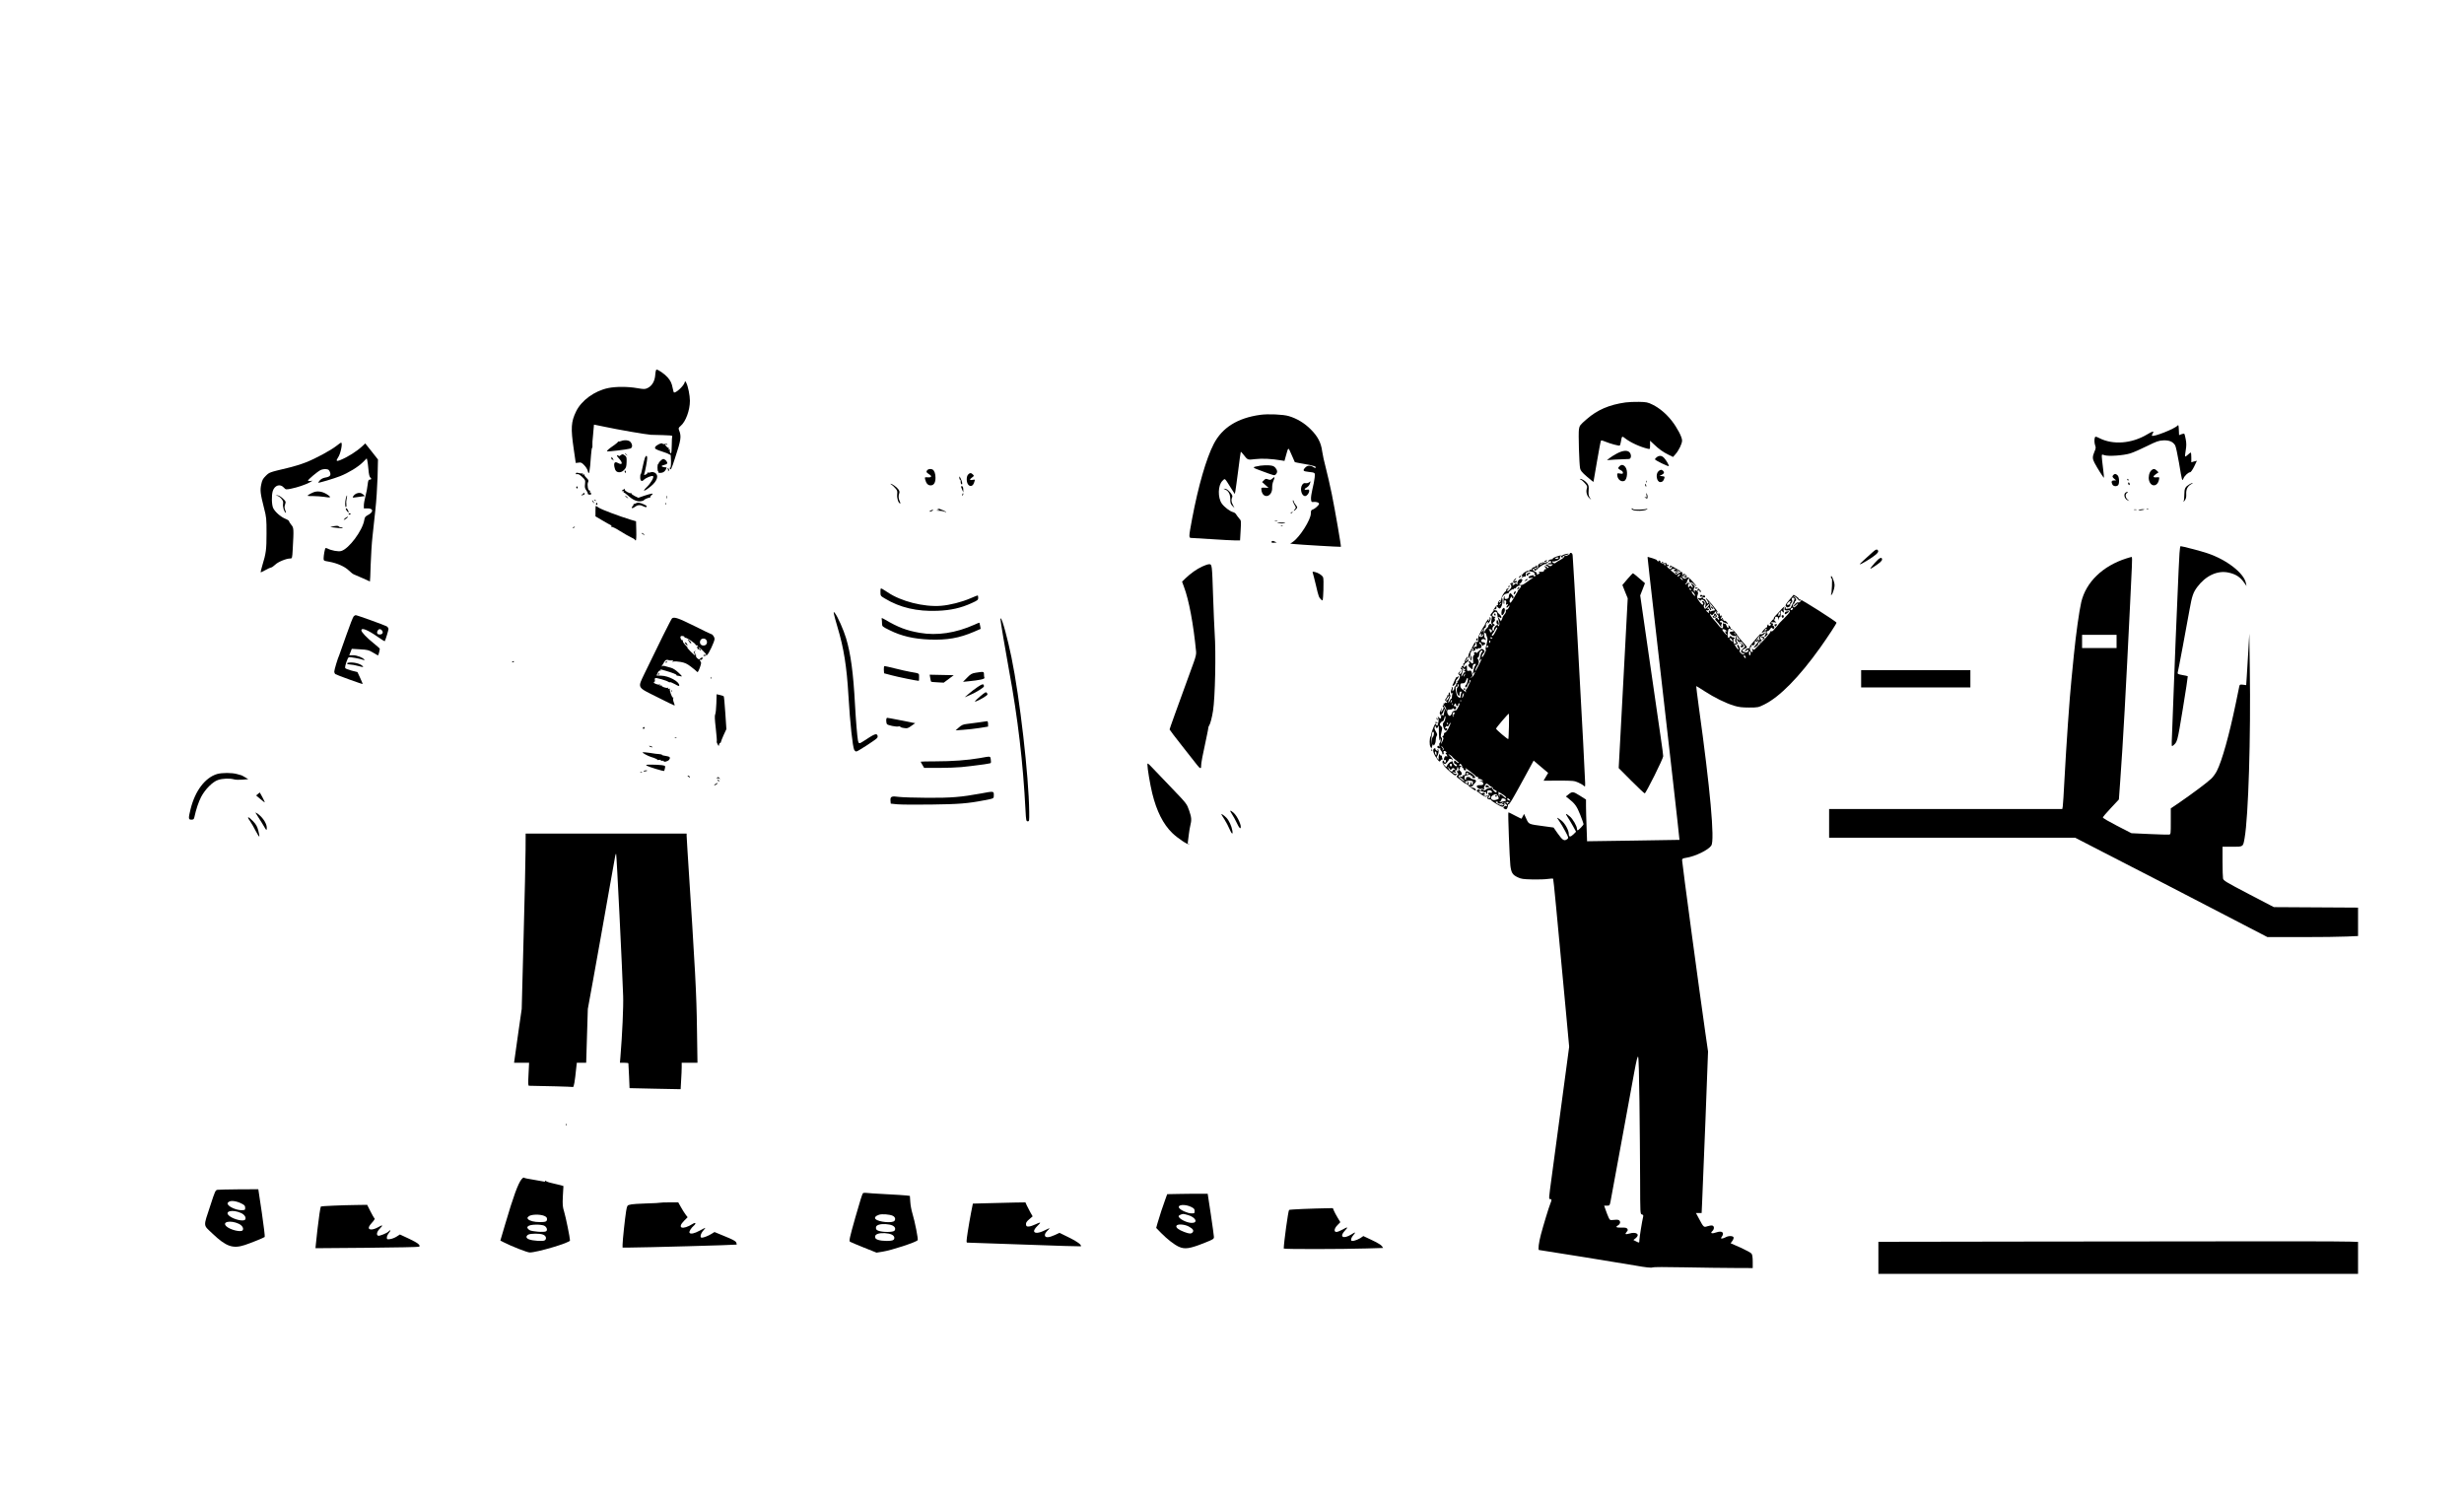 <?xml version="1.0" standalone="no"?>
<!DOCTYPE svg PUBLIC "-//W3C//DTD SVG 20010904//EN"
 "http://www.w3.org/TR/2001/REC-SVG-20010904/DTD/svg10.dtd">
<svg version="1.0" xmlns="http://www.w3.org/2000/svg"
 width="3000pt" height="1828pt" viewBox="0 0 3000 1828"
 preserveAspectRatio="xMidYMid meet">

<g transform="translate(0,1828) scale(0.1,-0.1)"
fill="#000000" stroke="none">
<path d="M7978 13716 c-5 -76 -39 -135 -94 -161 -32 -15 -42 -15 -126 -1 -114
20 -261 20 -353 1 -168 -35 -326 -151 -391 -285 -61 -126 -66 -202 -29 -455
14 -93 25 -171 25 -172 0 -1 15 1 34 4 30 5 39 0 69 -31 20 -20 38 -50 42 -66
16 -72 27 -20 41 190 4 47 9 86 13 88 4 1 6 15 4 30 -2 15 1 68 7 117 5 50 10
100 10 113 0 12 2 22 3 22 2 0 57 -11 122 -25 168 -36 501 -94 570 -99 17 -1
83 -3 148 -4 71 -1 116 -6 112 -11 -3 -6 -6 -55 -6 -110 0 -56 -4 -101 -9
-101 -11 0 -21 30 -13 42 3 7 1 8 -5 4 -7 -4 -12 -3 -12 3 0 5 3 11 8 14 4 2
2 3 -4 1 -11 -2 -44 30 -44 42 0 3 7 3 16 0 8 -3 12 -2 9 4 -3 6 -17 7 -30 4
-12 -3 -26 -1 -29 5 -9 14 -81 -21 -89 -43 -8 -20 7 -29 91 -56 40 -12 75 -27
78 -31 3 -5 10 -7 15 -4 5 4 9 -29 9 -80 0 -54 -4 -84 -10 -80 -6 3 -7 -1 -4
-10 10 -26 19 -8 62 125 75 228 80 265 50 342 -9 24 -7 30 19 52 62 52 113
190 113 306 0 65 -23 177 -43 216 -14 27 -15 28 -22 5 -14 -45 -114 -135 -131
-118 -2 2 -8 24 -13 48 -12 64 -26 92 -63 135 -34 39 -113 94 -134 94 -7 0
-13 -24 -16 -64z"/>
<path d="M19792 13380 c-199 -28 -344 -90 -475 -205 -80 -69 -86 -78 -93 -122
-8 -54 3 -418 14 -475 6 -29 22 -49 85 -103 42 -36 77 -64 78 -63 0 2 20 114
43 250 23 136 45 251 49 254 3 4 28 -2 54 -14 57 -24 164 -53 174 -47 4 3 10
22 13 42 14 77 13 77 54 45 62 -49 181 -104 275 -126 27 -6 27 -6 27 46 l0 52
43 -40 c63 -61 116 -99 180 -130 l57 -28 30 34 c42 49 80 128 80 166 0 43 -60
156 -126 241 -68 86 -150 155 -233 196 -59 29 -75 32 -165 34 -56 1 -129 -2
-164 -7z"/>
<path d="M15345 13229 c-277 -38 -464 -155 -567 -354 -92 -178 -188 -512 -263
-908 -43 -232 -44 -237 -7 -237 15 0 126 -7 247 -15 121 -8 248 -15 281 -15
l62 0 7 121 c7 119 7 121 -18 147 -13 15 -29 37 -36 48 -6 12 -23 25 -37 28
-40 10 -109 63 -139 106 -50 73 -46 220 7 274 35 34 25 42 102 -81 l50 -78 7
35 c4 19 19 134 35 255 15 121 29 222 31 224 1 2 13 -9 25 -25 63 -79 53 -75
152 -64 83 10 201 4 318 -16 l37 -6 16 58 c33 117 27 115 70 18 21 -49 39 -90
40 -91 0 -1 55 -12 120 -23 114 -20 147 -32 132 -46 -3 -3 -16 1 -29 10 -32
23 -71 20 -96 -7 -34 -36 -27 -45 36 -52 88 -10 86 -8 78 -73 -3 -31 -16 -94
-27 -139 -11 -46 -19 -100 -17 -120 3 -33 6 -38 27 -35 34 5 71 -6 71 -22 0
-17 -51 -62 -80 -71 -16 -5 -20 -15 -20 -47 0 -76 -135 -288 -218 -345 l-33
-22 43 -5 c61 -7 570 -37 574 -34 5 6 -72 452 -111 643 -20 99 -53 241 -72
315 -20 74 -40 167 -45 205 -13 105 -55 184 -141 269 -76 76 -168 131 -267
160 -67 20 -250 28 -345 15z"/>
<path d="M26513 13099 c-32 -39 -293 -142 -312 -124 -3 3 1 15 8 26 21 35 5
32 -68 -11 -188 -112 -415 -129 -580 -45 -42 21 -50 22 -55 9 -9 -24 -7 -70 4
-100 9 -22 7 -37 -10 -75 -25 -60 -25 -84 1 -134 34 -65 111 -186 115 -182 2
2 -3 55 -11 117 -8 63 -15 126 -15 141 0 27 1 28 31 17 48 -17 232 -4 314 21
39 12 130 52 204 89 118 58 142 67 200 70 72 3 116 -15 144 -60 8 -13 29 -108
47 -213 38 -230 38 -229 55 -189 14 33 59 74 81 74 8 0 30 32 49 70 19 39 34
70 33 70 -2 0 -18 -4 -36 -9 l-32 -10 0 60 c0 32 -3 59 -7 59 -4 0 -19 -12
-35 -27 -15 -14 -30 -24 -33 -21 -3 3 0 37 7 76 9 54 9 85 0 133 -6 34 -14 64
-17 67 -3 4 -19 1 -35 -5 l-29 -11 -3 66 c-2 53 -5 62 -15 51z"/>
<path d="M7562 12910 c-12 -5 -28 -8 -35 -6 -6 1 -8 1 -4 -2 5 -2 -13 -19 -40
-38 -74 -51 -98 -72 -91 -79 7 -7 254 23 285 35 26 11 25 50 -2 80 -19 21 -72
26 -113 10z"/>
<path d="M4095 12850 c-74 -57 -250 -152 -369 -199 -57 -23 -162 -55 -233 -71
-215 -51 -214 -51 -258 -95 -34 -33 -44 -53 -54 -102 -16 -73 -11 -113 32
-283 31 -119 32 -134 32 -315 0 -197 -6 -242 -51 -389 -13 -44 -22 -81 -20
-84 2 -2 28 10 58 27 30 17 61 31 68 31 8 0 30 15 50 34 35 35 136 76 183 76
24 0 25 2 31 113 14 249 13 261 -17 296 -15 18 -27 38 -27 44 0 7 -21 21 -47
31 -57 24 -125 84 -147 130 -19 40 -21 156 -5 207 23 71 89 92 134 43 24 -26
26 -26 85 -15 80 16 175 48 230 77 42 23 43 24 13 18 -19 -3 -33 -1 -33 4 0
13 113 108 152 128 16 8 46 14 65 12 31 -2 39 -8 50 -35 16 -41 1 -58 -58 -68
-27 -5 -50 -17 -65 -34 -12 -14 -21 -27 -20 -28 5 -6 196 51 266 79 104 41
221 113 278 170 l47 47 7 -26 c4 -15 10 -64 14 -110 4 -50 12 -87 20 -94 20
-16 17 -29 -5 -29 -15 0 -19 -11 -25 -62 -3 -35 -15 -97 -26 -138 -11 -41 -20
-92 -20 -112 l0 -38 45 0 c74 0 75 -45 3 -82 -30 -16 -38 -26 -43 -61 -22
-128 -187 -350 -281 -376 -35 -10 -120 6 -166 30 -11 6 -22 8 -25 5 -8 -8 -22
-85 -23 -122 0 -32 1 -32 66 -43 100 -18 192 -59 241 -107 23 -23 52 -45 64
-49 12 -4 60 -25 107 -46 46 -22 85 -39 86 -39 2 0 6 91 9 203 4 111 13 265
22 342 8 77 24 223 35 325 12 102 23 282 27 400 l5 215 -77 98 -78 98 -36 -34
c-69 -64 -178 -133 -273 -171 -43 -17 -49 -7 -23 32 32 44 60 182 38 182 -5 0
-30 -18 -58 -40z"/>
<path d="M19684 12757 c-34 -18 -74 -44 -90 -57 l-29 -23 94 7 c52 3 116 6
142 6 44 0 49 3 55 25 4 16 0 34 -10 50 -24 37 -84 34 -162 -8z"/>
<path d="M7610 12756 c0 -2 8 -10 18 -17 15 -13 16 -12 3 4 -13 16 -21 21 -21
13z"/>
<path d="M7551 12733 c-14 -9 -22 -12 -18 -7 3 5 -3 10 -13 10 -15 0 -12 -7
16 -38 51 -57 43 -86 -15 -54 -35 19 -49 2 -41 -46 9 -50 26 -68 62 -68 20 0
39 10 57 29 24 25 28 39 30 94 2 58 -1 67 -21 81 -28 20 -28 20 -57 -1z"/>
<path d="M7853 12708 c-6 -13 -18 -64 -29 -115 -10 -50 -20 -90 -24 -88 -3 1
-5 -14 -5 -36 -1 -43 18 -58 42 -33 27 27 103 58 115 46 13 -13 -28 -85 -77
-132 -67 -65 -26 -55 55 14 75 63 94 133 43 160 -19 9 -36 11 -51 5 -13 -5
-29 -6 -34 -2 -6 3 -9 2 -5 -3 3 -5 -6 -15 -19 -21 -22 -10 -24 -9 -20 5 13
40 36 166 36 193 0 35 -13 38 -27 7z"/>
<path d="M20172 12714 c-12 -8 -22 -21 -22 -27 0 -11 161 -90 168 -82 6 6 -30
70 -56 98 -29 31 -57 34 -90 11z"/>
<path d="M7444 12701 c0 -11 3 -18 7 -15 4 2 10 -2 12 -8 3 -7 6 -8 6 -2 1 5
-5 18 -12 28 -12 16 -13 16 -13 -3z"/>
<path d="M8047 12674 c-15 -13 -27 -28 -27 -34 0 -5 -3 -10 -7 -10 -5 0 -8
-20 -8 -45 0 -25 4 -45 8 -45 5 0 6 -4 3 -8 -3 -5 3 -9 12 -10 38 -2 62 10 77
38 15 29 15 30 -7 30 -13 0 -29 4 -37 9 -11 7 -4 12 26 20 33 9 40 15 36 31
-3 10 -15 26 -27 33 -20 13 -24 12 -49 -9z"/>
<path d="M15345 12610 c-109 -19 -109 -19 17 -65 160 -59 154 -58 172 -40 22
23 20 49 -6 80 -18 20 -34 26 -78 29 -30 2 -77 0 -105 -4z"/>
<path d="M19714 12599 c-19 -22 -19 -23 29 -50 9 -5 17 -17 17 -25 0 -13 -7
-15 -35 -10 -31 6 -35 4 -35 -13 0 -53 44 -93 85 -77 38 14 48 127 14 170 -25
31 -49 33 -75 5z"/>
<path d="M8125 12569 c-6 -8 -4 -10 5 -4 10 6 12 4 6 -11 -6 -15 -5 -17 5 -6
9 9 10 15 2 23 -8 8 -13 7 -18 -2z"/>
<path d="M11292 12558 c-19 -19 -14 -32 19 -52 40 -23 32 -42 -16 -38 -37 3
-37 2 -31 -25 12 -49 34 -73 66 -73 39 0 60 32 60 93 0 48 -13 85 -34 99 -17
12 -51 9 -64 -4z"/>
<path d="M26191 12551 c-24 -24 -36 -80 -26 -118 21 -86 104 -82 121 6 7 32 6
32 -29 29 -46 -4 -49 11 -8 39 l32 22 -20 20 c-26 26 -46 26 -70 2z"/>
<path d="M20190 12540 c-36 -36 -18 -130 25 -130 25 0 39 14 49 47 6 19 3 22
-26 25 l-33 4 28 13 c29 15 34 30 15 49 -17 17 -35 15 -58 -8z"/>
<path d="M7606 12535 c4 -8 8 -15 10 -15 2 0 4 7 4 15 0 8 -4 15 -10 15 -5 0
-7 -7 -4 -15z"/>
<path d="M7016 12522 c-12 -12 -5 -20 13 -15 12 3 32 -8 59 -34 38 -36 40 -40
35 -86 -5 -39 -2 -54 16 -78 12 -16 20 -33 17 -38 -3 -5 5 -11 18 -13 19 -4
24 -1 23 13 -1 10 -5 15 -11 12 -5 -4 -7 1 -3 10 4 10 2 16 -5 14 -18 -3 -32
71 -19 100 10 21 8 28 -19 55 -17 16 -28 34 -25 39 4 5 -2 6 -11 2 -13 -5 -15
-3 -9 7 5 8 4 11 -2 7 -6 -4 -24 -2 -41 2 -17 5 -33 7 -36 3z"/>
<path d="M11787 12502 c-23 -25 -22 -94 1 -122 24 -30 57 -20 71 22 15 42 15
41 -19 35 -37 -8 -39 5 -4 30 25 18 25 20 9 36 -21 22 -38 21 -58 -1z"/>
<path d="M25732 12498 c-17 -17 -15 -27 11 -49 l22 -18 -27 -1 c-30 0 -36 -17
-18 -51 12 -21 50 -25 68 -7 19 19 15 102 -6 121 -22 20 -34 21 -50 5z"/>
<path d="M11680 12463 c0 -13 4 -23 9 -23 6 0 9 -12 8 -26 -1 -15 4 -29 11
-31 15 -6 7 34 -14 76 -13 25 -14 25 -14 4z"/>
<path d="M15492 12454 c-20 -19 -27 -20 -52 -11 -26 10 -33 9 -52 -11 l-22
-21 40 -36 39 -35 -45 2 c-44 2 -45 2 -42 -27 14 -116 136 -89 131 30 -1 22 5
58 15 79 21 49 17 57 -12 30z"/>
<path d="M19246 12440 c11 -4 34 -24 51 -44 28 -31 31 -39 22 -68 -11 -40 3
-88 33 -114 l21 -19 -18 28 c-13 21 -16 41 -13 85 4 47 1 62 -16 85 -22 30
-65 57 -88 56 -7 0 -4 -4 8 -9z"/>
<path d="M25900 12440 c0 -5 5 -10 11 -10 5 0 7 5 4 10 -3 6 -8 10 -11 10 -2
0 -4 -4 -4 -10z"/>
<path d="M20041 12414 c0 -11 3 -14 6 -6 3 7 2 16 -1 19 -3 4 -6 -2 -5 -13z"/>
<path d="M15937 12406 c-9 -7 -28 -11 -41 -9 -17 4 -28 -2 -40 -18 -33 -47
-10 -139 34 -139 22 0 50 36 50 63 0 15 -5 18 -25 15 -37 -7 -41 9 -6 26 16 9
34 29 39 46 6 16 10 30 9 30 -1 0 -10 -7 -20 -14z"/>
<path d="M25910 12396 c0 -8 5 -18 10 -21 6 -3 10 1 10 9 0 8 -4 18 -10 21 -5
3 -10 -1 -10 -9z"/>
<path d="M26655 12382 c-50 -31 -59 -49 -60 -120 0 -37 -4 -76 -9 -87 -4 -11
2 -6 13 10 17 23 21 42 19 80 -3 56 17 96 61 120 14 8 22 14 16 15 -5 0 -23
-8 -40 -18z"/>
<path d="M10854 12379 c10 -6 31 -25 46 -43 25 -27 28 -37 23 -77 -5 -45 16
-109 37 -109 5 0 2 12 -6 28 -15 30 -17 66 -5 97 6 14 2 29 -11 47 -18 26 -77
68 -94 68 -5 0 -1 -5 10 -11z"/>
<path d="M20030 12376 c0 -8 4 -17 9 -20 5 -4 7 3 4 14 -6 23 -13 26 -13 6z"/>
<path d="M7017 12343 c3 -7 6 -13 8 -13 2 0 5 6 8 13 3 8 -1 14 -8 14 -7 0
-11 -6 -8 -14z"/>
<path d="M11700 12356 c0 -2 7 -19 14 -37 l15 -34 -1 38 c-1 24 -6 37 -15 37
-7 0 -13 -2 -13 -4z"/>
<path d="M7584 12315 c-18 -13 -18 -14 -1 -15 12 0 16 -4 11 -12 -4 -7 -4 -10
0 -7 4 4 26 -11 49 -32 60 -55 113 -80 160 -72 20 3 37 9 37 13 0 8 59 34 73
31 4 0 6 3 5 8 -2 5 6 17 17 25 31 24 1 20 -88 -9 l-75 -26 -46 22 c-25 13
-42 27 -39 32 3 6 1 7 -6 3 -14 -9 -83 32 -75 45 8 13 1 11 -22 -6z"/>
<path d="M14916 12320 c41 -16 63 -57 63 -117 0 -47 4 -60 25 -82 l26 -26 -20
40 c-20 38 -21 60 -6 97 10 22 -59 98 -88 97 l-21 0 21 -9z"/>
<path d="M3819 12287 c-19 -8 -46 -21 -60 -30 -23 -17 -22 -17 51 -17 41 0
104 -5 139 -10 70 -12 85 -8 55 15 -60 47 -128 63 -185 42z"/>
<path d="M25870 12271 c-13 -26 2 -67 32 -81 l23 -11 -22 20 c-27 23 -30 66
-5 80 16 10 16 10 0 11 -10 0 -22 -9 -28 -19z"/>
<path d="M4335 12269 c-12 -6 -27 -19 -34 -30 -11 -20 -10 -20 31 -14 24 3 57
8 73 10 17 2 32 4 35 5 3 0 -6 10 -19 20 -25 22 -54 24 -86 9z"/>
<path d="M7095 12267 c-14 -11 -15 -16 -5 -22 9 -6 11 -4 5 5 -6 9 -4 12 7 8
9 -4 15 0 15 8 0 17 1 17 -22 1z"/>
<path d="M11717 12261 c-4 -17 -3 -21 5 -13 5 5 8 16 6 23 -3 8 -7 3 -11 -10z"/>
<path d="M20046 12252 c6 -28 4 -32 -12 -26 -16 5 -16 4 -4 -5 8 -6 18 -11 23
-11 10 0 8 42 -3 60 -7 11 -8 6 -4 -18z"/>
<path d="M3377 12243 c12 -2 34 -18 49 -36 21 -25 25 -38 20 -65 -5 -35 13
-94 33 -106 5 -4 3 10 -5 29 -12 30 -13 43 -3 73 11 35 11 36 -29 74 -25 23
-50 37 -64 37 l-23 -2 22 -4z"/>
<path d="M4211 12214 c-12 -47 -11 -115 2 -107 5 3 7 18 4 32 -3 15 -2 45 3
66 12 52 4 58 -9 9z"/>
<path d="M8112 12225 c0 -16 2 -22 5 -12 2 9 2 23 0 30 -3 6 -5 -1 -5 -18z"/>
<path d="M7611 12237 c2 -1 13 -9 24 -17 19 -14 19 -14 6 3 -7 9 -18 17 -24
17 -6 0 -8 -1 -6 -3z"/>
<path d="M7237 12189 c7 -7 15 -10 18 -7 3 3 -2 9 -12 12 -14 6 -15 5 -6 -5z"/>
<path d="M7210 12183 c0 -6 8 -17 18 -24 16 -13 16 -13 2 6 -8 11 -16 22 -17
24 -2 2 -3 0 -3 -6z"/>
<path d="M15740 12180 c0 -7 10 -28 21 -47 20 -33 20 -35 4 -53 -10 -11 -15
-20 -10 -20 4 0 16 10 26 21 18 21 18 22 -6 53 -13 17 -24 35 -23 39 0 5 -3
11 -6 15 -3 3 -6 -1 -6 -8z"/>
<path d="M7257 12147 c-3 -8 1 -14 8 -14 7 0 11 6 8 14 -3 7 -6 13 -8 13 -2 0
-5 -6 -8 -13z"/>
<path d="M7741 12151 c-8 -5 -19 -8 -25 -7 -6 2 -7 1 -3 -2 5 -2 0 -13 -9 -23
-26 -28 -8 -36 26 -11 34 26 64 28 104 7 20 -11 33 -12 39 -6 7 7 -4 17 -34
30 -48 22 -76 26 -98 12z"/>
<path d="M8101 12144 c0 -11 3 -14 6 -6 3 7 2 16 -1 19 -3 4 -6 -2 -5 -13z"/>
<path d="M7250 12056 l0 -63 83 -49 c45 -27 90 -52 100 -56 11 -5 15 -13 11
-19 -4 -8 -3 -9 4 -5 6 4 51 -18 99 -49 48 -30 109 -65 135 -77 27 -12 48 -25
48 -30 0 -4 4 -8 10 -8 6 0 9 44 7 116 l-3 117 -65 19 c-137 42 -353 123 -386
145 -19 13 -36 23 -38 23 -3 0 -5 -29 -5 -64z"/>
<path d="M4210 12083 c1 -11 26 -43 33 -43 4 0 1 11 -5 25 -10 23 -28 35 -28
18z"/>
<path d="M11425 12080 c18 -7 16 -8 -10 -12 -22 -4 -17 -5 18 -7 27 0 57 -6
68 -11 10 -6 19 -8 19 -5 0 7 -88 45 -103 44 -7 0 -3 -4 8 -9z"/>
<path d="M19875 12074 c25 -20 158 -16 177 5 11 11 11 13 0 7 -20 -12 -161
-16 -167 -5 -4 5 -12 9 -18 9 -7 0 -3 -8 8 -16z"/>
<path d="M26138 12083 c7 -3 16 -2 19 1 4 3 -2 6 -13 5 -11 0 -14 -3 -6 -6z"/>
<path d="M11330 12063 c-14 -7 -18 -13 -10 -13 17 0 47 17 40 23 -3 2 -16 -2
-30 -10z"/>
<path d="M25983 12073 c9 -2 23 -2 30 0 6 3 -1 5 -18 5 -16 0 -22 -2 -12 -5z"/>
<path d="M26040 12070 c-10 -6 -2 -7 25 -3 49 7 58 13 19 13 -16 0 -36 -5 -44
-10z"/>
<path d="M15720 12040 c-9 -6 -10 -10 -3 -10 6 0 15 5 18 10 8 12 4 12 -15 0z"/>
<path d="M4245 12020 c4 -6 11 -8 16 -5 14 9 11 15 -7 15 -8 0 -12 -5 -9 -10z"/>
<path d="M4201 11970 c-13 -11 -19 -20 -13 -20 5 0 20 9 33 20 13 10 20 19 14
19 -5 0 -21 -9 -34 -19z"/>
<path d="M15523 11933 c9 -2 23 -2 30 0 6 3 -1 5 -18 5 -16 0 -22 -2 -12 -5z"/>
<path d="M15571 11909 c20 -4 49 -4 65 1 23 7 16 8 -36 8 -58 0 -61 -1 -29 -9z"/>
<path d="M4045 11869 c-28 -6 -28 -7 -5 -9 14 -1 51 -5 82 -9 31 -4 54 -3 52
1 -3 4 -14 8 -24 8 -10 0 -22 4 -25 10 -6 10 -30 10 -80 -1z"/>
<path d="M15598 11873 c7 -3 16 -2 19 1 4 3 -2 6 -13 5 -11 0 -14 -3 -6 -6z"/>
<path d="M6980 11860 c-9 -6 -10 -10 -3 -10 6 0 15 5 18 10 8 12 4 12 -15 0z"/>
<path d="M7811 11787 c2 -1 13 -9 24 -17 19 -14 19 -14 6 3 -7 9 -18 17 -24
17 -6 0 -8 -1 -6 -3z"/>
<path d="M15484 11689 c-9 -15 1 -21 32 -17 l29 3 -27 12 c-18 8 -29 9 -34 2z"/>
<path d="M26536 11543 c-3 -49 -8 -144 -11 -213 -29 -670 -47 -1100 -59 -1445
-9 -225 -18 -475 -21 -554 -6 -138 -6 -144 11 -130 54 43 53 37 120 445 36
218 63 398 61 400 -2 3 -32 9 -66 15 -50 9 -61 14 -57 28 6 17 111 578 146
776 28 157 43 201 91 266 102 138 246 206 379 178 90 -19 144 -53 194 -124
l28 -40 -7 35 c-24 122 -235 286 -470 364 -69 24 -307 86 -326 86 -4 0 -10
-39 -13 -87z"/>
<path d="M22800 11557 c-19 -17 -67 -60 -105 -95 -77 -69 -67 -70 40 -6 99 60
140 97 132 117 -9 25 -28 20 -67 -16z"/>
<path d="M19114 11542 c6 -10 -35 -32 -59 -32 -8 0 -14 -5 -12 -10 1 -6 -20
-23 -48 -38 -27 -15 -53 -31 -56 -36 -9 -11 -39 0 -39 14 0 6 5 8 11 4 6 -3
28 2 50 12 28 14 37 24 33 37 -3 9 -1 17 5 17 6 0 11 -4 11 -10 0 -5 5 -10 11
-10 5 0 8 4 4 10 -3 5 13 14 35 20 22 6 40 13 40 16 0 8 -63 -6 -76 -17 -6 -5
-13 -7 -16 -4 -8 9 -108 -27 -102 -36 3 -5 -3 -9 -13 -9 -24 0 -49 -17 -40
-27 5 -4 12 -2 16 6 6 9 10 7 14 -9 4 -15 2 -20 -7 -17 -7 3 -19 1 -27 -4 -10
-6 -8 -9 11 -10 14 -1 32 0 40 1 10 1 9 -3 -5 -14 -17 -13 -23 -13 -42 0 -26
16 -33 17 -33 5 0 -5 9 -13 20 -16 11 -4 17 -11 14 -17 -4 -6 -9 -6 -13 -1 -3
5 -15 13 -25 17 -19 7 -19 6 -1 -14 16 -18 16 -20 2 -20 -10 0 -17 -7 -17 -15
0 -15 -16 -20 -55 -17 -15 2 -17 0 -6 -7 11 -7 9 -11 -9 -21 -19 -10 -22 -10
-18 2 4 9 -5 19 -23 27 -16 7 -27 16 -24 21 3 5 -1 11 -7 14 -7 3 -4 4 7 3 11
-2 19 -9 18 -15 -5 -21 14 -13 50 22 19 19 51 39 71 46 20 6 38 16 41 21 8 12
-2 11 -25 -1 -12 -6 -21 -7 -25 0 -3 6 -19 3 -39 -6 -25 -13 -32 -22 -30 -40
1 -13 -2 -24 -8 -24 -6 0 -8 7 -5 15 4 8 1 17 -6 21 -7 4 -9 3 -4 -1 4 -5 -7
-14 -25 -20 -19 -6 -32 -17 -30 -24 2 -9 -3 -11 -13 -7 -9 3 -13 2 -10 -4 3
-5 -3 -8 -12 -7 -21 1 -73 -31 -73 -45 0 -5 -6 -6 -12 -2 -10 6 -10 5 -1 -7
10 -12 10 -18 0 -29 -10 -12 -9 -12 3 -3 15 11 21 13 40 13 5 0 8 12 7 28 -1
17 3 26 11 25 6 -2 12 1 12 5 0 10 21 9 62 -2 17 -5 25 -13 21 -22 -3 -8 0
-14 7 -14 6 0 8 -4 5 -10 -3 -5 -11 -10 -16 -10 -6 0 -7 5 -4 10 4 7 -3 8 -22
4 -36 -9 -43 -13 -43 -26 0 -6 12 -8 33 -4 27 5 29 4 12 -6 -11 -6 -43 -28
-71 -49 -36 -27 -58 -36 -73 -32 -21 5 -21 6 -3 19 11 7 22 23 25 34 4 16 0
20 -17 20 -25 0 -51 -43 -39 -63 4 -8 2 -8 -9 1 -12 10 -18 9 -28 -3 -7 -8
-17 -12 -22 -9 -6 4 -6 9 2 14 8 5 8 9 -3 13 -9 3 -21 -2 -29 -11 -11 -13 -11
-14 1 -7 11 6 13 4 8 -9 -4 -11 -3 -15 4 -10 6 3 4 -7 -5 -24 -17 -33 -42 -47
-52 -30 -5 7 -2 8 6 3 9 -5 11 -4 6 3 -4 7 0 12 11 13 11 0 13 3 5 6 -15 6
-44 -16 -36 -28 3 -5 2 -9 -3 -9 -15 0 -57 -72 -55 -95 1 -13 -5 -28 -13 -35
-11 -9 -15 -9 -15 -1 0 6 5 11 10 11 6 0 10 6 10 13 -1 6 -9 2 -20 -11 -11
-13 -16 -30 -13 -40 3 -9 2 -14 -2 -10 -5 5 -20 -9 -34 -30 -14 -20 -23 -38
-21 -38 3 -1 -2 -10 -11 -20 -23 -27 -34 -49 -21 -40 15 9 20 -14 11 -54 -5
-20 -4 -39 1 -44 6 -6 10 -15 10 -20 0 -6 -5 -3 -11 7 -8 14 -14 16 -25 6 -8
-6 -14 -17 -14 -24 0 -7 -9 -19 -19 -26 -20 -15 -42 -67 -22 -55 6 4 13 -5 16
-21 4 -15 10 -34 14 -42 4 -8 -1 -44 -11 -80 -10 -35 -16 -67 -13 -69 3 -3 5
1 5 8 0 7 3 11 6 8 3 -3 -7 -30 -23 -59 -19 -38 -29 -49 -31 -36 -2 11 6 29
18 42 20 22 21 25 7 39 -22 22 -30 20 -67 -16 -18 -18 -30 -27 -26 -20 9 14
-20 17 -29 2 -3 -5 -1 -10 5 -10 6 0 4 -7 -5 -17 -13 -12 -15 -26 -10 -60 7
-46 -6 -55 -32 -23 -6 9 -15 11 -20 6 -4 -5 -2 -11 4 -13 10 -3 9 -8 -2 -20
-14 -14 -13 -18 10 -39 33 -30 35 -30 35 5 0 18 6 31 16 35 23 9 29 0 14 -19
-7 -8 -14 -25 -16 -38 -2 -12 -6 -33 -10 -47 -6 -24 -6 -24 9 -5 21 26 21 17
1 -23 -9 -18 -23 -31 -32 -31 -15 1 -15 2 1 6 13 3 16 11 11 31 -10 48 -12 50
-38 45 -24 -5 -26 -3 -26 32 0 38 0 38 -20 20 -20 -18 -20 -18 -18 6 2 13 15
32 31 41 27 18 36 38 17 38 -5 0 -10 -4 -10 -10 0 -5 -5 -10 -12 -10 -6 0 -4
7 5 18 10 10 17 25 17 33 0 8 -9 1 -20 -16 -11 -16 -18 -35 -16 -42 3 -6 -2
-14 -9 -17 -9 -3 -12 -12 -8 -22 4 -11 2 -15 -4 -11 -5 4 -15 -5 -21 -18 -9
-19 -9 -24 1 -22 14 2 11 -31 -5 -50 -20 -24 -28 -13 -12 15 l16 27 -22 -25
c-19 -22 -20 -25 -6 -36 13 -9 14 -17 5 -43 -6 -17 -15 -31 -21 -31 -6 0 -7
-7 -4 -16 3 -8 2 -12 -4 -9 -6 3 -10 -3 -10 -13 0 -11 -7 -25 -15 -32 -8 -7
-12 -16 -9 -21 3 -5 -2 -16 -11 -25 -15 -15 -15 -14 -10 9 4 15 2 28 -6 32 -8
5 -10 4 -5 -3 4 -6 2 -20 -4 -31 -13 -25 -2 -60 12 -39 7 9 8 7 2 -7 -4 -11
-7 -30 -7 -42 1 -13 -2 -21 -6 -19 -4 3 -13 -10 -21 -27 -7 -17 -15 -26 -17
-20 -2 6 5 30 16 52 10 23 15 39 10 35 -5 -3 -8 4 -6 15 1 11 -2 20 -8 20 -5
0 -9 -9 -8 -20 2 -14 -1 -18 -10 -13 -6 4 -9 4 -5 -1 4 -4 -2 -19 -13 -34 -18
-23 -19 -27 -5 -37 20 -14 21 -28 1 -20 -8 3 -15 1 -15 -5 0 -6 -4 -7 -10 -4
-6 3 -7 -1 -4 -9 4 -9 1 -16 -6 -16 -10 0 -10 -3 0 -15 10 -12 8 -21 -10 -47
-18 -28 -20 -29 -14 -8 14 52 14 54 -4 15 -11 -22 -16 -42 -12 -45 4 -3 10
-17 14 -33 7 -30 -9 -34 -32 -7 -11 13 -12 12 -4 -5 10 -22 10 -48 -2 -84 -8
-22 -9 -23 -19 -6 -9 17 -11 16 -23 -6 -13 -24 -38 -95 -39 -114 0 -5 -4 -15
-7 -21 -14 -22 -16 -101 -3 -125 l13 -24 10 35 c6 19 11 27 11 17 2 -36 31 9
31 47 0 20 5 45 12 55 9 15 7 25 -10 54 -17 27 -20 40 -13 58 7 17 10 19 10 7
1 -27 20 -31 30 -6 7 19 9 17 9 -17 0 -102 6 -170 13 -145 l7 25 1 -27 c1 -15
-4 -30 -10 -34 -6 -3 -8 -18 -5 -33 3 -14 3 -20 0 -13 -8 17 -24 15 -24 -3 0
-14 12 -20 33 -16 5 1 6 -3 3 -8 -3 -5 1 -14 9 -21 8 -7 15 -21 15 -32 0 -11
5 -16 11 -13 6 4 8 13 5 21 -8 22 14 28 32 9 10 -10 11 -15 5 -11 -15 8 -18
-10 -3 -19 6 -3 10 -14 9 -23 0 -11 -2 -13 -6 -4 -4 10 -8 10 -19 1 -15 -13
-20 -54 -5 -44 14 8 21 -9 11 -25 -7 -12 -10 -12 -16 3 -9 25 -23 21 -21 -6 3
-29 28 -60 98 -119 52 -43 58 -46 70 -31 12 14 12 16 -1 11 -9 -3 -25 1 -35 9
-19 15 -18 15 9 9 26 -6 28 -5 17 8 -11 13 -11 16 3 16 9 0 16 8 16 20 0 11 4
20 8 20 5 0 9 -14 9 -30 0 -20 -3 -26 -9 -18 -6 10 -8 9 -8 -4 0 -9 5 -20 11
-23 7 -5 5 -13 -6 -25 -15 -17 -14 -19 17 -41 18 -13 44 -33 57 -46 14 -12 28
-20 33 -17 4 3 8 1 8 -4 0 -10 101 -84 107 -78 9 9 -10 32 -29 33 -11 1 -26 7
-32 14 -8 9 -7 10 7 6 9 -4 17 -2 17 3 0 5 11 20 25 34 27 27 19 42 -25 49
-13 2 -26 9 -28 15 -2 7 -15 12 -28 12 -22 0 -29 -10 -25 -33 1 -5 -3 -6 -9
-2 -12 7 -14 42 -2 48 4 3 22 8 41 12 26 5 32 4 26 -6 -6 -9 -4 -11 8 -6 11 4
14 2 11 -7 -3 -8 4 -16 15 -19 40 -10 21 27 -29 59 -50 33 -70 30 -70 -8 0
-12 -7 -18 -21 -18 -13 0 -18 -4 -13 -11 5 -9 -1 -10 -22 -5 -28 7 -27 6 9
-19 20 -14 37 -30 37 -36 0 -5 -18 4 -40 22 -38 31 -44 49 -14 49 26 0 28 30
3 52 -16 14 -20 22 -11 25 6 3 10 9 6 14 -3 5 0 9 5 9 6 0 11 5 11 11 0 6 -7
9 -14 6 -10 -4 -13 -1 -9 9 3 7 7 14 10 14 11 0 29 -26 25 -38 -2 -6 1 -12 7
-12 6 0 11 -7 11 -15 0 -8 7 -15 15 -15 18 0 19 12 3 29 -7 7 19 -10 57 -39
39 -28 72 -56 73 -61 2 -5 10 -9 18 -9 17 0 19 -17 2 -23 -7 -2 -3 -2 10 0 12
2 33 -4 45 -13 22 -16 22 -16 -8 -11 l-30 6 28 -12 c15 -6 27 -19 27 -29 0
-14 -8 -18 -40 -18 -28 0 -40 -4 -40 -15 0 -17 36 -39 50 -30 5 3 20 1 32 -6
19 -9 21 -9 11 1 -9 10 -9 19 3 41 17 34 24 35 50 11 10 -10 27 -21 37 -25 10
-4 16 -11 13 -16 -3 -5 8 -14 25 -21 21 -9 27 -16 20 -23 -8 -8 -18 -4 -33 13
-13 14 -22 28 -20 32 5 16 -63 2 -76 -15 -10 -13 -18 -15 -32 -7 -24 13 -33
13 -25 0 9 -14 -8 -13 -23 2 -9 9 -15 9 -24 0 -9 -9 -9 -15 -2 -20 5 -4 31
-22 56 -40 27 -19 49 -28 53 -22 3 5 11 10 17 10 7 0 6 -5 -1 -14 -10 -12 -8
-17 7 -25 11 -6 22 -7 26 -4 3 3 6 2 6 -4 0 -6 32 -30 71 -53 57 -34 73 -39
85 -29 8 7 13 18 10 24 -2 7 0 18 6 26 8 11 9 11 5 -3 -3 -9 1 -19 9 -22 8 -3
14 -10 14 -15 0 -6 -6 -8 -13 -5 -8 3 -19 -2 -26 -10 -10 -12 -9 -17 8 -25 16
-9 22 -8 31 8 5 11 10 27 10 37 0 10 3 14 6 11 9 -8 44 51 188 315 l118 217
88 -75 89 -75 -28 -47 -28 -48 186 1 c173 0 189 -2 236 -23 27 -12 58 -30 68
-40 19 -17 19 -14 13 98 -4 63 -13 257 -21 430 -21 426 -117 2144 -128 2275
-1 20 -8 31 -21 33 -10 2 -16 0 -12 -6z m-145 -62 c-6 -5 -19 -6 -27 -2 -13 4
-12 7 4 12 23 9 41 1 23 -10z m-193 -65 c-11 -8 -25 -15 -30 -15 -6 1 0 7 14
15 32 19 40 18 16 0z m-71 -55 c3 -5 2 -10 -4 -10 -5 0 -13 5 -16 10 -3 6 -2
10 4 10 5 0 13 -4 16 -10z m-185 -219 c0 -4 -11 -20 -25 -35 -13 -14 -21 -26
-18 -26 3 0 1 -6 -5 -12 -5 -7 -24 -38 -40 -68 -17 -30 -35 -56 -41 -58 -17
-6 -13 47 4 64 13 14 15 14 15 -1 0 -9 5 -13 10 -10 14 9 12 17 -11 44 -17 21
-22 22 -30 10 -5 -7 -9 -24 -9 -35 0 -15 -8 -23 -25 -26 -23 -5 -30 2 -25 27
1 6 -2 7 -6 2 -10 -10 -12 -97 -2 -90 5 2 6 13 3 24 -5 14 -2 19 10 19 13 0
16 -7 13 -30 -4 -24 -2 -27 9 -19 16 14 17 -3 1 -19 -6 -6 -9 -15 -5 -19 4 -3
14 2 22 13 19 26 19 4 -1 -24 -8 -12 -20 -19 -26 -16 -6 4 -8 -1 -4 -13 4 -12
-2 -27 -15 -42 -11 -12 -22 -28 -23 -34 -6 -24 -25 -62 -25 -49 -1 7 -8 20
-16 29 -20 19 -11 30 10 13 12 -10 15 -10 15 5 0 9 -11 26 -25 37 -14 11 -25
26 -25 34 0 8 -4 12 -10 9 -5 -3 -10 -1 -10 6 0 8 -5 7 -17 -2 -16 -13 -17
-12 -4 3 7 10 17 15 22 12 5 -3 9 5 9 18 l1 23 17 -21 c19 -22 31 -17 46 21
12 30 15 96 4 89 -15 -9 8 31 27 46 8 7 24 13 35 14 11 0 20 5 19 9 -1 13 43
47 52 41 5 -3 9 0 9 6 0 6 4 8 10 5 5 -3 15 3 22 15 12 19 58 29 58 11z m-240
-205 c0 -2 -8 -10 -17 -17 -16 -13 -17 -12 -4 4 13 16 21 21 21 13z m-50 -138
c0 -11 7 -41 16 -68 12 -36 13 -53 5 -67 -6 -10 -11 -12 -11 -5 -1 33 -49 -6
-50 -40 0 -28 -20 -21 -20 7 0 13 8 29 18 35 16 9 16 11 -1 21 -17 10 -17 11
2 28 13 12 17 22 11 31 -6 9 -4 17 3 22 8 5 7 8 -3 8 -33 0 -40 22 -17 46 24
25 47 17 47 -18z m0 -164 c0 -4 -12 -28 -27 -55 -17 -32 -30 -46 -36 -40 -6 6
-4 15 6 25 8 9 21 29 29 46 11 27 28 41 28 24z m-67 -28 c6 -15 -1 -26 -15
-26 -4 0 -8 6 -8 14 0 8 -6 17 -12 19 -7 3 -3 6 8 6 12 1 24 -5 27 -13z m7
-96 c0 -5 -7 -7 -15 -4 -8 4 -15 8 -15 10 0 2 7 4 15 4 8 0 15 -4 15 -10z
m-26 -45 c-4 -8 -8 -15 -10 -15 -2 0 -4 7 -4 15 0 8 4 15 10 15 5 0 7 -7 4
-15z m-24 -54 c0 -6 -4 -13 -10 -16 -5 -3 -10 1 -10 9 0 9 5 16 10 16 6 0 10
-4 10 -9z m-70 -60 c0 -6 -4 -12 -9 -15 -5 -3 -11 -18 -14 -33 -3 -16 -8 -39
-12 -53 -7 -24 -7 -24 8 -5 9 11 17 17 17 14 0 -10 -71 -149 -76 -149 -9 0 8
45 27 69 19 24 17 69 -3 82 -5 3 -3 9 6 12 9 4 16 18 16 35 0 27 15 52 32 52
4 0 8 -4 8 -9z m-219 -216 c5 4 9 1 9 -4 0 -6 -6 -11 -12 -12 -10 0 -10 -2 0
-6 6 -2 12 -9 12 -14 0 -6 -4 -8 -8 -5 -4 2 -14 -9 -21 -25 -20 -44 -26 -26
-8 20 10 25 13 42 7 46 -6 3 -10 12 -10 18 0 7 5 4 11 -6 6 -9 14 -15 20 -12z
m0 -82 c-12 -20 -14 -14 -5 12 4 9 9 14 11 11 3 -2 0 -13 -6 -23z m36 -73 c-6
-22 -15 -40 -19 -40 -4 0 -8 -7 -8 -15 0 -24 19 -17 26 10 3 14 10 25 15 25 5
0 9 9 9 20 0 11 4 20 10 20 5 0 6 -8 2 -17 -32 -72 -43 -92 -51 -98 -6 -3 -7
-13 -4 -23 6 -15 5 -15 -9 -2 -8 8 -25 22 -37 30 -13 9 -21 25 -21 42 0 24 4
28 28 28 23 0 30 6 41 35 17 48 31 36 18 -15z m-107 -44 c0 -7 -6 -19 -14 -25
-17 -14 -10 -78 11 -99 11 -11 13 -8 13 17 0 21 5 31 16 31 9 0 12 -5 8 -11
-4 -7 -8 -21 -9 -33 -1 -11 -3 -24 -4 -28 -2 -12 -31 3 -40 21 -5 9 -12 37
-16 64 -6 41 -5 47 10 47 11 0 15 5 11 15 -3 8 -1 15 4 15 6 0 10 -6 10 -14z
m58 -127 c-6 -16 -12 -28 -15 -26 -7 7 8 57 18 57 4 0 3 -14 -3 -31z m-175
-16 c-8 -25 -24 -43 -35 -43 -5 0 0 14 12 30 24 34 32 38 23 13z m28 -60 c-12
-20 -14 -14 -5 12 4 9 9 14 11 11 3 -2 0 -13 -6 -23z m116 5 c-3 -8 -6 -5 -6
6 -1 11 2 17 5 13 3 -3 4 -12 1 -19z m-100 -40 c-3 -8 -6 -5 -6 6 -1 11 2 17
5 13 3 -3 4 -12 1 -19z m56 -15 c7 2 12 11 11 19 -1 8 5 15 12 15 9 0 6 -13
-9 -43 -12 -23 -24 -42 -27 -42 -20 0 -50 -17 -50 -29 0 -8 -7 -21 -15 -29
-13 -14 -17 -14 -30 0 -8 8 -15 26 -15 40 0 22 4 26 29 26 17 0 33 5 37 11 5
8 9 8 14 -1 4 -7 13 -9 19 -6 16 10 13 36 -4 36 -18 0 -19 12 -2 29 10 10 13
8 15 -9 2 -12 9 -19 15 -17z m-134 -47 c-1 -20 -1 -21 -6 -1 -3 11 -9 24 -14
30 -5 5 -9 14 -9 20 0 5 7 1 15 -9 8 -11 14 -29 14 -40z m-24 -23 c-5 -15 -8
-35 -7 -43 1 -12 0 -12 -5 -1 -4 11 -7 11 -14 0 -7 -11 -9 -10 -9 4 0 9 4 17
9 17 5 0 12 14 16 31 4 17 9 28 12 25 3 -3 2 -18 -2 -33z m125 -18 c0 -8 -5
-15 -11 -15 -6 0 -8 -7 -4 -17 4 -12 3 -15 -4 -8 -12 12 -3 55 10 55 5 0 9 -7
9 -15z m662 -157 c-2 -84 -5 -155 -8 -157 -6 -6 -149 115 -149 127 0 11 146
182 155 182 3 0 4 -69 2 -152z m-774 95 c-2 -16 -10 -36 -19 -46 -14 -15 -15
-25 -7 -55 10 -37 25 -55 40 -46 15 10 8 34 -8 27 -14 -5 -14 -3 -3 15 9 14
16 17 20 10 5 -8 12 -2 20 15 7 15 16 27 20 27 4 0 -6 -27 -22 -60 -16 -34
-35 -60 -44 -60 -8 0 -15 -9 -15 -19 0 -11 -6 -22 -12 -24 -10 -4 -10 -7 0
-15 10 -7 8 -18 -8 -53 -18 -40 -20 -33 -4 22 4 13 1 25 -7 29 -10 7 -10 19 1
65 13 52 12 59 -3 70 -9 7 -17 18 -17 24 0 15 25 41 38 41 5 0 12 14 16 30 7
38 19 40 14 3z m32 -63 c0 -5 -2 -10 -4 -10 -3 0 -8 5 -11 10 -3 6 -1 10 4 10
6 0 11 -4 11 -10z m-172 -127 c-1 -16 -7 -31 -13 -35 -5 -4 -13 -31 -16 -60
-8 -53 -8 -53 -3 7 2 33 6 69 8 80 3 11 5 23 5 28 1 4 6 7 12 7 6 0 9 -12 7
-27z m113 -196 c-9 -9 -11 -8 -6 4 4 10 2 20 -4 24 -6 3 -11 11 -11 18 0 6 7
1 16 -12 13 -17 14 -25 5 -34z m112 -84 c5 -8 27 -27 49 -43 23 -17 34 -30 26
-30 -9 0 -21 7 -28 15 -17 20 -25 19 -27 -4 -1 -11 6 -21 18 -24 21 -6 26 -27
6 -27 -13 0 -43 40 -39 53 4 13 -23 7 -43 -11 -12 -9 -24 -26 -28 -36 -7 -19
-8 -18 -27 2 -21 22 -28 44 -8 24 9 -9 17 -5 35 14 12 14 23 29 23 35 0 14 38
11 43 -3 4 -10 6 -10 6 -1 1 7 -14 27 -31 44 -29 27 -30 30 -8 19 14 -7 29
-19 33 -27z m-5 -100 c-4 -22 -22 -20 -26 1 -2 10 3 16 13 16 10 0 15 -7 13
-17z m-28 -44 c11 -19 12 -19 24 -3 10 13 17 15 32 6 16 -10 16 -11 3 -12 -9
0 -19 -7 -23 -15 -5 -13 -9 -13 -26 -3 -11 7 -20 18 -20 25 0 6 -6 14 -12 16
-10 4 -10 6 -1 6 7 1 17 -8 23 -20z m230 -59 c0 -5 -7 -10 -15 -10 -8 0 -15 5
-15 10 0 6 7 10 15 10 8 0 15 -4 15 -10z m44 -90 c9 0 12 -9 8 -25 -2 -14 -8
-22 -13 -19 -5 3 -7 9 -4 14 3 5 1 11 -4 14 -4 3 -8 -2 -7 -12 1 -17 -5 -22
-25 -22 -8 0 -9 4 0 13 11 14 5 27 -13 27 -6 0 -4 -5 4 -10 12 -8 9 -9 -10 -7
-14 2 -24 8 -23 13 2 11 43 23 61 18 8 -2 19 -4 26 -4z m241 -131 c2 -12 -3
-15 -21 -11 -17 3 -24 0 -24 -11 0 -8 5 -17 12 -19 20 -7 18 -37 -4 -35 -17 1
-17 3 -3 13 14 11 14 12 -1 18 -9 3 -22 2 -29 -4 -9 -7 -16 -5 -26 7 -9 11
-10 14 -1 9 6 -4 12 -3 12 3 0 15 -21 25 -29 13 -4 -7 -15 -4 -30 8 l-25 18
30 -2 c16 -1 35 -5 42 -9 6 -5 17 -5 24 -1 6 4 8 3 4 -4 -3 -6 -2 -14 4 -17 6
-4 10 -3 9 2 -6 32 2 44 28 41 15 -2 27 -10 28 -19z m164 -57 c7 -7 11 -15 8
-19 -3 -3 -18 7 -32 21 -30 30 -58 35 -48 9 4 -11 2 -15 -3 -10 -5 5 -9 19 -9
32 l-1 24 36 -22 c19 -11 41 -27 49 -35z m-90 2 c14 -31 13 -32 -26 -43 -52
-15 -81 25 -40 54 31 22 52 18 66 -11z m91 -39 c10 -12 7 -15 -17 -21 -15 -3
-37 -8 -48 -10 -18 -5 -18 -4 -2 6 9 6 17 18 17 25 0 19 34 19 50 0z m50 0
c14 -16 10 -18 -14 -9 -9 3 -16 10 -16 15 0 14 16 11 30 -6z m-144 -34 c-9
-14 23 -22 44 -11 29 16 38 11 10 -6 l-25 -15 25 7 c20 5 23 4 13 -7 -10 -10
-20 -9 -53 6 -41 18 -52 35 -24 35 8 0 13 -4 10 -9z m141 -6 c4 -4 2 -5 -4 -1
-7 4 -13 2 -13 -4 0 -6 -4 -8 -10 -5 -5 3 -10 10 -10 15 0 10 27 7 37 -5z"/>
<path d="M18476 11114 c-5 -14 -4 -15 9 -4 17 14 19 20 6 20 -5 0 -12 -7 -15
-16z"/>
<path d="M18433 11065 c-9 -25 4 -29 17 -6 7 15 7 21 0 21 -6 0 -13 -7 -17
-15z"/>
<path d="M18293 10865 c-15 -16 -18 -75 -4 -75 15 0 37 44 33 68 -4 25 -12 27
-29 7z"/>
<path d="M18190 10801 c0 -6 5 -13 10 -16 6 -3 10 1 10 9 0 9 -4 16 -10 16 -5
0 -10 -4 -10 -9z"/>
<path d="M18220 10706 c0 -13 7 -26 15 -30 16 -6 18 -2 9 32 -8 29 -24 28 -24
-2z"/>
<path d="M17820 9890 c0 -5 5 -10 10 -10 6 0 10 5 10 10 0 6 -4 10 -10 10 -5
0 -10 -4 -10 -10z"/>
<path d="M18205 8590 c-3 -5 1 -10 10 -10 9 0 13 5 10 10 -3 6 -8 10 -10 10
-2 0 -7 -4 -10 -10z"/>
<path d="M20060 11491 c0 -10 39 -360 90 -801 17 -146 53 -461 80 -700 27
-239 88 -772 135 -1184 47 -412 84 -750 83 -752 -2 -1 -255 -5 -564 -9 l-561
-8 -6 174 c-4 96 -7 210 -7 254 l0 80 -76 48 c-81 51 -91 52 -139 13 l-30 -24
30 -23 c79 -62 103 -94 144 -198 22 -56 41 -108 41 -115 0 -13 -61 -76 -73
-76 -4 0 -7 8 -7 18 0 33 -51 122 -88 152 -51 42 -58 38 -24 -12 16 -24 45
-73 65 -109 l36 -66 -33 -33 c-38 -36 -56 -33 -56 9 0 42 -47 127 -88 159 -61
47 -65 46 -29 -4 19 -27 53 -84 76 -128 39 -74 40 -79 24 -92 -37 -28 -57 -17
-114 63 l-54 77 -125 17 c-181 24 -176 22 -207 90 l-27 59 -14 -27 c-8 -16
-16 -29 -17 -31 -2 -2 -37 16 -80 38 -42 23 -78 40 -80 38 -7 -6 15 -565 24
-646 11 -89 26 -113 88 -143 42 -21 66 -24 178 -27 72 -2 157 1 190 6 33 5 62
6 65 2 5 -8 42 -396 154 -1600 l41 -445 -32 -240 c-43 -320 -135 -1009 -178
-1326 -40 -296 -40 -289 -20 -289 19 0 19 -11 1 -55 -17 -40 -86 -267 -115
-377 -26 -97 -37 -188 -23 -188 12 0 1105 -176 1177 -190 113 -21 199 -30 204
-22 4 5 167 6 391 1 212 -4 485 -8 608 -8 l222 -1 0 78 c0 50 -5 85 -14 97 -7
11 -68 44 -134 74 l-121 53 21 29 c11 15 18 35 15 43 -8 20 -63 21 -97 1 -14
-8 -33 -14 -43 -15 -17 0 -17 2 -3 22 35 50 2 76 -65 53 -57 -20 -81 -12 -50
16 26 25 24 62 -3 67 -11 2 -37 -2 -58 -9 -45 -15 -46 -13 -103 94 l-36 67 34
0 35 0 6 133 c4 72 22 515 40 983 l32 851 -33 229 c-66 457 -283 2066 -283
2100 0 18 8 23 47 29 112 17 273 95 309 150 43 65 -14 695 -152 1684 -19 139
-33 255 -32 257 2 1 48 -27 103 -63 117 -76 250 -142 355 -175 60 -18 98 -23
186 -23 107 0 112 1 185 37 188 93 423 332 681 693 97 137 198 291 198 303 0
14 -430 287 -446 284 -8 -2 -14 2 -14 8 0 6 -14 19 -31 29 l-31 19 -52 -62
c-42 -48 -51 -64 -43 -77 6 -9 15 -16 21 -15 19 3 37 17 32 25 -3 4 3 17 13
28 12 13 16 25 10 34 -11 21 3 40 21 29 13 -8 12 -15 -6 -52 -12 -24 -24 -51
-28 -60 -3 -11 -15 -18 -30 -18 -13 0 -26 -3 -29 -7 -2 -5 -2 -3 -1 4 2 6 -3
16 -10 22 -10 9 -23 0 -55 -36 -23 -27 -53 -59 -67 -73 -14 -14 -22 -29 -18
-33 4 -4 3 -7 -2 -7 -6 0 -21 -14 -33 -31 -13 -18 -19 -29 -12 -25 6 4 11 1
11 -8 0 -9 -7 -16 -15 -16 -8 0 -15 6 -15 13 0 8 -3 7 -9 -3 -6 -8 -7 -18 -5
-22 3 -5 1 -7 -4 -6 -9 3 -62 -54 -62 -66 0 -4 11 1 25 10 24 16 25 16 25 -8
0 -13 -5 -29 -11 -35 -6 -6 -7 -13 -2 -16 4 -3 17 7 27 21 11 14 14 22 8 18
-8 -5 -12 0 -12 14 0 12 4 19 9 16 5 -4 19 6 30 21 17 24 22 26 31 13 9 -13
11 -13 20 0 7 11 4 20 -13 33 -12 10 -16 15 -8 11 9 -4 12 -2 9 7 -3 8 -11 13
-17 11 -7 -1 -10 2 -7 7 3 5 21 7 39 4 30 -4 31 -4 12 10 -15 12 -17 18 -7 29
6 8 9 18 5 21 -3 4 -1 7 5 7 7 0 15 0 20 1 4 0 10 -10 14 -23 l6 -23 1 23 c1
13 5 21 9 18 9 -5 13 12 13 58 0 28 0 28 21 10 21 -19 21 -19 15 6 -7 28 6 59
17 41 4 -6 2 -11 -5 -11 -8 0 -9 -3 0 -14 6 -7 22 -11 35 -9 48 10 37 -18 -38
-92 -42 -41 -74 -75 -72 -75 3 0 -8 -13 -22 -29 -15 -16 -33 -36 -41 -46 -7
-9 -19 -14 -27 -11 -7 3 -11 0 -9 -7 2 -7 -43 -61 -101 -122 -59 -60 -104
-105 -101 -100 3 6 -4 11 -16 12 -12 0 -16 -1 -9 -4 14 -5 17 -33 3 -33 -5 0
-13 6 -17 13 -8 11 -9 20 -5 52 1 6 6 3 12 -5 8 -12 9 -10 4 9 -5 15 -3 21 3
17 18 -11 41 5 37 25 -2 10 0 21 6 24 5 4 9 1 9 -6 0 -8 4 -8 15 1 30 25 15
-9 -19 -44 -19 -19 -28 -33 -21 -32 16 2 57 37 51 43 -7 8 27 42 36 37 4 -3 8
-1 8 5 0 5 -4 13 -10 16 -18 11 -10 34 17 47 14 7 29 20 31 28 4 12 2 13 -9 4
-23 -18 -51 -26 -43 -11 10 16 -72 -76 -113 -127 -17 -22 -30 -44 -27 -48 3
-4 -1 -5 -9 -3 -7 3 -22 -3 -32 -15 -19 -21 -8 -29 13 -8 16 16 28 2 13 -16
-8 -9 -20 -12 -38 -7 -38 10 -39 26 -3 41 16 7 30 15 30 19 0 6 -42 57 -83
101 -13 14 -24 29 -25 33 -3 17 -75 96 -83 91 -5 -3 -9 1 -9 9 0 8 -7 20 -15
27 -13 11 -14 10 -10 -3 4 -8 2 -18 -3 -21 -6 -3 -15 8 -21 26 -6 17 -14 28
-18 25 -3 -4 -11 -3 -18 3 -8 6 -10 -1 -7 -25 6 -47 -18 -46 -55 2 -15 20 -37
46 -48 58 -40 43 -56 67 -52 78 3 7 7 5 12 -6 6 -14 12 -12 37 20 20 24 28 30
24 17 -4 -14 0 -27 14 -39 16 -14 17 -20 8 -27 -10 -6 -10 -8 0 -8 6 0 12 -8
12 -17 -1 -16 -2 -16 -15 1 -12 16 -18 17 -27 8 -9 -9 -7 -16 8 -31 24 -25 37
-41 53 -66 12 -19 12 -19 8 3 -3 12 -1 22 4 22 4 0 6 7 3 15 -4 8 -10 12 -15
9 -5 -3 -9 -1 -9 4 0 17 28 22 34 6 3 -8 9 -13 13 -12 4 1 19 -4 33 -11 24
-14 24 -14 8 10 -9 13 -24 23 -33 21 -11 -2 -14 1 -9 9 5 8 3 10 -6 4 -10 -6
-12 -4 -6 10 5 15 4 16 -9 5 -17 -14 -21 0 -4 17 8 8 7 13 -2 18 -8 6 -10 4
-4 -5 5 -9 4 -11 -3 -6 -7 4 -12 13 -12 21 0 8 -5 17 -12 21 -7 4 -8 3 -4 -4
4 -7 3 -12 -2 -12 -6 0 -12 7 -16 15 -3 8 -1 15 5 15 5 0 -22 38 -62 85 -39
47 -74 83 -78 80 -3 -4 1 -12 9 -18 15 -12 23 -47 11 -47 -3 0 -12 14 -19 30
-8 17 -17 28 -22 25 -4 -3 -11 2 -14 11 -5 12 -9 14 -20 5 -7 -6 -22 -8 -32
-4 -18 6 -18 5 1 -16 11 -12 21 -18 23 -12 6 17 27 13 46 -8 13 -15 16 -28 11
-52 l-7 -33 24 29 c14 15 27 24 29 19 3 -5 -8 -21 -23 -36 -27 -26 -28 -26
-39 -7 -7 15 -7 24 0 33 14 17 4 46 -16 46 -13 0 -13 -3 -3 -15 9 -10 10 -19
3 -26 -6 -6 -21 7 -43 37 -30 43 -32 50 -22 77 10 26 9 34 -4 49 -17 18 -39
15 -28 -4 4 -7 2 -8 -4 -4 -15 9 -15 39 -1 53 8 8 4 17 -12 32 -23 21 -42 20
-21 -1 7 -7 12 -19 12 -27 0 -11 -4 -10 -15 5 -14 18 -16 18 -28 2 -12 -16
-14 -14 -14 12 0 26 3 28 16 17 14 -11 14 -10 2 6 -13 16 -15 16 -32 1 -11
-10 -19 -12 -19 -6 0 7 5 12 10 12 6 0 10 8 10 19 0 10 8 25 17 32 15 12 16
12 10 -5 -8 -20 10 -49 25 -40 5 3 20 -6 33 -20 13 -14 27 -26 30 -26 4 0 -17
26 -46 59 -52 57 -54 58 -77 43 -22 -14 -25 -14 -45 7 -20 20 -20 21 -3 15 15
-6 17 -4 10 7 -4 8 -9 20 -10 27 -4 25 -14 26 -45 3 -28 -21 -32 -22 -47 -6
-9 9 -26 22 -36 29 -19 13 -19 14 2 25 16 9 27 9 40 1 14 -9 13 -10 -8 -5 -17
4 -21 3 -11 -3 11 -8 11 -11 0 -16 -8 -3 -4 -3 8 -1 12 3 24 1 28 -5 3 -5 12
-10 18 -10 7 0 3 7 -7 15 -11 8 -15 15 -9 15 7 0 15 -4 18 -10 3 -5 11 -10 18
-10 7 0 7 3 2 9 -14 12 -132 76 -123 66 4 -4 2 -15 -5 -24 -11 -14 -10 -14 6
-2 9 8 21 11 24 7 7 -7 -14 -25 -28 -26 -3 0 -14 10 -25 22 -15 17 -16 20 -3
16 9 -4 16 -1 16 7 0 8 -7 11 -15 7 -9 -3 -13 -1 -9 5 9 14 -22 26 -37 14 -11
-10 -51 11 -40 21 2 3 -2 8 -11 12 -9 3 -13 2 -10 -4 3 -6 -1 -7 -10 -4 -9 4
-13 9 -10 12 3 3 -21 14 -52 24 -69 21 -63 20 -63 9z m217 -86 c0 -8 -4 -12
-9 -9 -4 3 -8 9 -8 15 0 5 4 9 8 9 5 0 9 -7 9 -15z m173 -130 c-7 -8 -17 -15
-22 -15 -6 0 -5 7 2 15 7 8 17 15 22 15 6 0 5 -7 -2 -15z m30 -40 c19 -23 8
-25 -14 -4 -11 11 -15 19 -9 19 6 0 16 -7 23 -15z m110 -136 c0 -6 -4 -7 -10
-4 -5 3 -10 11 -10 16 0 6 5 7 10 4 6 -3 10 -11 10 -16z m36 -44 c24 -37 10
-42 -16 -6 -12 17 -17 31 -11 31 6 0 18 -11 27 -25z m1259 -67 c21 -25 28 -29
36 -17 5 8 9 9 9 3 0 -16 -27 -37 -39 -29 -12 7 -51 -29 -51 -46 0 -7 11 0 25
15 14 15 25 23 25 18 0 -15 -41 -53 -51 -47 -12 8 -12 45 1 45 6 0 10 6 10 14
0 8 5 16 11 18 17 6 2 46 -19 51 -15 4 -15 5 0 6 9 0 28 -13 43 -31z m-83 -36
c-7 -2 -10 -7 -7 -12 7 -12 -22 -33 -36 -25 -14 9 31 55 46 47 5 -3 4 -7 -3
-10z m-922 -99 c0 -5 -8 -8 -18 -8 -9 0 -23 -4 -29 -8 -8 -5 -13 -4 -13 3 0 6
-4 9 -10 5 -5 -3 -6 -13 -3 -22 5 -12 2 -12 -15 3 -26 22 -27 26 -6 22 10 -2
19 3 22 11 3 8 0 11 -7 7 -6 -4 -11 -3 -11 3 0 20 19 21 25 1 3 -11 11 -20 16
-20 6 0 5 8 -1 21 -7 11 -9 27 -6 34 2 7 -2 19 -10 25 -8 7 -14 17 -14 22 0 5
18 -13 40 -41 22 -28 40 -54 40 -58z m950 18 c0 -12 -20 -25 -27 -18 -7 7 6
27 18 27 5 0 9 -4 9 -9z m-157 -64 c-4 -7 -8 -15 -8 -19 0 -5 -3 -8 -7 -8 -9
0 -10 9 -2 33 3 9 10 15 15 11 5 -3 6 -11 2 -17z m-591 -192 c3 3 11 -1 18
-10 11 -13 9 -15 -14 -15 -28 0 -34 -14 -13 -34 20 -20 49 -27 63 -15 12 10
19 7 12 -5 -2 -3 8 -16 21 -30 14 -14 19 -26 13 -26 -6 0 -16 8 -21 18 -8 13
-10 14 -11 2 0 -26 17 -42 36 -36 14 4 25 -3 40 -27 l21 -32 -28 -25 c-31 -27
-27 -50 9 -53 23 -1 21 -10 -5 -13 -20 -3 -56 38 -41 47 12 7 -11 69 -24 69
-12 0 -9 -25 4 -38 6 -6 9 -14 6 -17 -12 -12 -62 67 -64 100 0 19 3 32 8 29 4
-3 8 0 8 5 0 6 -9 11 -19 11 -11 0 -22 6 -25 13 -3 8 -8 7 -16 -6 -18 -28 -29
-10 -24 39 5 56 11 69 28 55 7 -6 15 -9 18 -6z m426 -1 c-1 -5 -9 -9 -16 -10
-10 -2 -11 1 -1 12 12 14 24 13 17 -2z m-492 -10 c14 -12 15 -14 3 -11 -13 4
-15 1 -12 -14 3 -10 9 -19 14 -19 5 0 9 -6 9 -12 -1 -14 -60 51 -60 64 0 13
25 9 46 -8z m112 -49 c-3 -3 -9 2 -12 12 -6 14 -5 15 5 6 7 -7 10 -15 7 -18z
m292 -35 c-8 -14 -8 -20 0 -20 6 0 8 -5 4 -11 -4 -8 -9 -7 -15 2 -6 10 -9 11
-9 2 0 -7 -5 -13 -11 -13 -6 0 -1 14 11 30 24 34 36 40 20 10z m-332 -30 c7
-11 9 -20 4 -20 -10 0 -32 22 -32 32 0 15 15 8 28 -12z m224 -152 c6 -15 -1
-38 -10 -38 -4 0 -8 11 -8 25 -2 26 10 34 18 13z m-59 -59 c4 -16 3 -18 -9 -8
-16 13 -19 29 -5 29 5 0 11 -9 14 -21z m-1292 -5419 c4 -294 7 -721 8 -948 1
-410 1 -414 22 -419 15 -4 19 -11 15 -27 -13 -52 -46 -258 -46 -285 0 -36 -1
-36 -42 -15 l-31 16 28 22 c57 46 8 82 -78 56 -47 -14 -57 -7 -32 21 15 16 17
24 8 37 -8 13 -24 16 -72 15 -61 -3 -77 8 -42 26 25 14 34 40 19 58 -9 12 -26
14 -64 10 -52 -5 -53 -5 -69 29 -9 19 -25 60 -35 90 l-19 54 34 0 c33 0 34 2
44 53 6 28 65 349 131 712 67 363 138 751 158 862 28 151 40 197 47 185 6 -10
12 -225 16 -552z"/>
<path d="M20830 10892 c0 -5 7 -15 15 -22 8 -7 15 -8 15 -2 0 5 -7 15 -15 22
-8 7 -15 8 -15 2z"/>
<path d="M21136 10528 c-12 -37 -13 -59 -5 -64 5 -3 9 -10 9 -15 0 -6 -4 -7
-10 -4 -5 3 -10 1 -10 -4 0 -14 10 -14 30 -1 13 8 13 11 1 19 -9 6 -12 21 -9
45 4 36 1 48 -6 24z"/>
<path d="M21188 10443 c24 -5 29 -19 10 -26 -10 -4 -10 -7 0 -18 9 -10 12 -10
12 0 0 7 5 9 10 6 13 -8 13 1 0 26 -6 11 -20 18 -33 18 l-22 -2 23 -4z"/>
<path d="M25890 11481 c-289 -92 -492 -288 -550 -532 -26 -112 -64 -387 -90
-644 -11 -115 -25 -253 -30 -305 -21 -197 -63 -806 -85 -1220 -8 -157 -17
-300 -20 -317 l-6 -33 -1419 0 -1420 0 0 -175 0 -175 1498 0 1498 0 54 -28
c30 -16 159 -82 285 -147 127 -65 284 -146 350 -180 66 -34 224 -115 350 -180
127 -65 374 -193 550 -285 176 -92 417 -217 536 -278 l216 -112 415 0 c228 0
476 3 551 7 l137 6 0 173 0 173 -512 3 -513 3 -307 160 c-279 146 -307 163
-312 189 -3 16 -6 109 -6 207 l0 179 118 0 c136 0 132 -3 151 107 46 259 76
1236 63 2064 l-6 424 -12 -210 c-7 -115 -15 -257 -19 -314 l-7 -103 -39 5
c-34 4 -40 2 -44 -16 -3 -12 -23 -108 -44 -213 -79 -382 -168 -701 -231 -823
-16 -31 -46 -72 -67 -92 -54 -51 -237 -187 -400 -299 l-93 -63 0 -158 c0 -156
0 -158 -22 -161 -13 -2 -121 2 -240 7 l-217 10 -175 90 c-97 50 -175 95 -173
102 1 7 45 59 99 116 l96 103 16 220 c35 478 69 1099 121 2169 8 176 18 375
21 443 4 69 3 122 -2 121 -5 0 -34 -9 -64 -18z m-120 -1011 l0 -80 -210 0
-210 0 0 80 0 80 210 0 210 0 0 -80z"/>
<path d="M22825 11425 c-32 -36 -56 -67 -53 -70 2 -2 35 17 73 44 45 31 70 55
70 67 0 39 -33 24 -90 -41z"/>
<path d="M18810 11450 c-8 -5 -12 -11 -9 -14 3 -3 14 1 25 9 21 16 8 20 -16 5z"/>
<path d="M20235 11430 c3 -5 8 -10 11 -10 2 0 4 5 4 10 0 6 -5 10 -11 10 -5 0
-7 -4 -4 -10z"/>
<path d="M14635 11381 c-66 -31 -138 -82 -202 -143 l-41 -40 23 -63 c61 -160
116 -458 148 -790 3 -28 -6 -67 -29 -130 -215 -590 -294 -809 -294 -817 0 -4
69 -95 153 -201 84 -105 165 -208 180 -229 38 -49 53 -53 51 -14 -1 30 18 132
66 351 12 55 22 107 22 115 0 8 5 20 10 26 13 17 35 100 47 179 26 160 37 708
20 945 -4 63 -13 264 -19 445 -13 395 -13 395 -49 395 -14 0 -53 -13 -86 -29z"/>
<path d="M15983 11306 c4 -9 20 -76 38 -148 33 -143 37 -154 67 -181 19 -17
19 -15 25 120 3 77 1 145 -4 154 -13 26 -59 55 -98 64 -29 6 -33 5 -28 -9z"/>
<path d="M20397 11304 c6 -15 23 -19 23 -5 0 5 -7 11 -14 14 -10 4 -13 1 -9
-9z"/>
<path d="M18597 11299 c-17 -10 -15 -29 4 -29 6 0 7 5 4 10 -3 6 1 10 9 10 9
0 16 5 16 10 0 13 -10 12 -33 -1z"/>
<path d="M19814 11229 l-61 -72 32 -81 33 -81 -33 -625 c-19 -344 -43 -809
-55 -1034 l-22 -408 153 -154 c85 -85 158 -154 164 -154 14 0 225 423 225 452
0 13 -13 116 -30 228 -16 113 -79 548 -140 967 l-110 763 29 74 29 75 -70 60
c-38 34 -73 61 -76 61 -4 0 -35 -32 -68 -71z"/>
<path d="M20496 11292 c-3 -6 -2 -13 4 -17 6 -4 8 -10 5 -15 -8 -13 9 -20 25
-10 13 8 12 13 -6 31 -13 13 -24 17 -28 11z m23 -16 c9 -11 9 -16 -1 -22 -7
-4 -10 -4 -6 1 4 4 3 14 -3 22 -6 7 -9 13 -6 13 2 0 10 -6 16 -14z"/>
<path d="M18496 11254 c-5 -14 -4 -15 9 -4 17 14 19 20 6 20 -5 0 -12 -7 -15
-16z"/>
<path d="M22293 11251 c0 -11 5 -17 9 -15 9 6 1 -182 -9 -200 -3 -6 1 -4 9 4
8 8 20 39 27 67 11 45 10 60 -4 103 -17 52 -35 74 -32 41z"/>
<path d="M18435 11220 c-21 -23 -9 -45 18 -34 25 9 20 26 -5 18 -21 -6 -21 -6
-5 10 16 17 21 26 14 26 -2 0 -12 -9 -22 -20z"/>
<path d="M18569 11213 c-13 -15 -12 -15 9 -4 23 12 28 21 13 21 -5 0 -15 -7
-22 -17z"/>
<path d="M18365 11140 c-3 -5 -1 -10 4 -10 6 0 11 5 11 10 0 6 -2 10 -4 10 -3
0 -8 -4 -11 -10z"/>
<path d="M20640 11117 c0 -5 7 -7 15 -4 8 4 17 2 20 -3 4 -6 1 -10 -5 -10 -6
0 -8 -5 -4 -11 4 -8 9 -7 15 2 8 12 13 6 11 -12 -1 -3 6 -6 14 -6 10 0 7 8
-11 27 -25 26 -55 36 -55 17z"/>
<path d="M10720 11072 c0 -47 1 -48 53 -79 183 -111 392 -160 641 -150 162 6
286 34 417 94 72 33 79 38 79 64 0 16 -3 29 -7 29 -4 0 -44 -16 -90 -36 -106
-45 -247 -81 -355 -90 -209 -17 -489 54 -650 164 -24 16 -53 34 -65 41 -22 11
-23 10 -23 -37z"/>
<path d="M20700 11024 c0 -8 5 -12 10 -9 6 4 16 2 23 -4 19 -15 38 1 21 17
-11 10 -14 10 -14 0 0 -8 -3 -9 -8 -3 -12 16 -32 16 -32 -1z"/>
<path d="M21748 10833 c-10 -2 -18 -11 -18 -19 0 -19 7 -18 37 6 25 19 19 23
-19 13z"/>
<path d="M10153 10805 c3 -16 23 -91 45 -165 75 -248 112 -480 132 -830 20
-337 51 -624 71 -662 6 -10 17 -18 25 -18 17 0 234 141 253 164 6 7 9 21 5 30
-12 31 -34 22 -175 -71 -46 -31 -56 -29 -63 10 -10 58 -25 239 -36 437 -21
391 -52 619 -109 810 -29 98 -104 267 -136 305 -16 19 -16 19 -12 -10z"/>
<path d="M20870 10796 c0 -8 -6 -17 -12 -19 -10 -4 -10 -8 1 -15 9 -7 20 -7
32 1 14 8 15 14 6 29 -14 22 -27 24 -27 4z m12 -28 c-7 -7 -12 -8 -12 -2 0 14
12 26 19 19 2 -3 -1 -11 -7 -17z"/>
<path d="M4308 10778 c-9 -7 -50 -112 -92 -233 -42 -121 -80 -229 -85 -240
-19 -40 -61 -181 -61 -201 0 -12 6 -26 13 -32 13 -10 328 -124 332 -120 2 2
-12 35 -30 74 l-33 71 -72 18 c-39 10 -74 24 -77 31 -7 20 28 125 44 131 14 6
143 -18 177 -32 14 -6 17 -5 12 3 -15 24 -88 53 -136 54 l-48 0 16 39 15 39
101 -6 c92 -5 106 -9 158 -40 31 -19 58 -34 61 -34 4 0 20 59 21 81 1 3 -33
33 -74 66 -85 68 -150 136 -150 158 0 37 76 7 203 -82 43 -30 80 -53 81 -51 8
9 46 134 46 150 0 10 -10 24 -22 32 -21 13 -361 136 -378 136 -3 0 -13 -6 -22
-12z m342 -173 c20 -25 8 -50 -25 -50 -21 0 -31 5 -33 18 -4 21 14 47 33 47 7
0 18 -7 25 -15z"/>
<path d="M21692 10774 c4 -21 22 -23 26 -1 2 10 -3 17 -13 17 -10 0 -15 -6
-13 -16z"/>
<path d="M18137 10751 c3 -10 -1 -22 -8 -27 -9 -5 -11 -2 -6 12 5 14 2 12 -13
-6 -11 -14 -23 -34 -26 -45 -4 -11 -10 -22 -13 -25 -4 -3 -23 -34 -42 -70 -24
-44 -35 -76 -33 -98 2 -29 -1 -33 -17 -29 -14 4 -23 -3 -35 -26 -8 -18 -27
-54 -43 -81 -17 -31 -26 -59 -23 -74 l5 -25 12 29 c7 16 10 35 7 43 -3 9 -1
12 5 8 7 -5 9 1 6 15 -3 15 -2 19 4 11 13 -18 53 -5 45 15 -5 15 -4 15 11 3
11 -9 17 -9 17 -2 0 6 10 10 22 8 17 -1 24 4 26 21 2 13 -3 24 -12 28 -17 6
-22 24 -8 24 5 0 15 -11 22 -25 12 -22 15 -23 23 -10 4 8 12 13 18 10 5 -3 6
1 3 9 -3 9 -14 16 -23 16 -23 0 -31 9 -24 26 6 17 40 18 46 2 3 -8 6 -6 6 5 1
9 -3 17 -7 17 -9 0 -11 13 -15 81 -1 34 1 45 11 42 10 -4 17 20 14 49 -1 3 6
12 15 20 15 11 16 11 10 -7 -6 -16 -3 -15 13 5 21 27 26 55 11 64 -5 4 -7 -2
-4 -13z m-86 -158 c-12 -20 -14 -14 -5 12 4 9 9 14 11 11 3 -2 0 -13 -6 -23z
m-18 -45 c-4 -23 -4 -23 12 -3 l17 20 -4 -20 c-2 -13 -12 -20 -26 -21 -24 -1
-29 15 -10 34 16 16 17 15 11 -10z m-53 -124 c0 -16 -4 -23 -11 -18 -6 3 -15
0 -20 -7 -5 -8 -9 -9 -9 -3 0 6 6 17 14 24 8 6 12 19 9 27 -4 11 -2 14 5 9 7
-4 12 -18 12 -32z m-40 -55 c0 -6 -4 -7 -10 -4 -5 3 -10 11 -10 16 0 6 5 7 10
4 6 -3 10 -11 10 -16z"/>
<path d="M8183 10752 c-10 -6 -174 -336 -335 -671 -87 -183 -96 -164 152 -288
112 -57 208 -103 212 -103 4 0 1 15 -7 34 -8 19 -12 43 -8 53 3 10 2 14 -3 10
-10 -9 -47 91 -38 104 3 5 -3 6 -12 2 -13 -5 -15 -3 -9 7 5 9 4 11 -4 6 -14
-9 -82 14 -75 26 3 4 -3 5 -12 1 -13 -5 -15 -3 -9 7 5 9 4 11 -4 6 -14 -9 -71
12 -71 25 0 5 4 9 9 9 5 0 7 8 4 19 -3 10 0 21 5 25 11 7 140 -31 160 -46 7
-6 15 -8 19 -4 3 3 30 -8 60 -24 42 -24 53 -27 53 -15 0 47 -128 116 -219 118
l-58 2 15 33 c10 20 21 31 30 27 7 -2 10 0 7 5 -8 13 -8 13 56 -6 83 -24 139
-46 135 -53 -3 -4 3 -7 12 -8 9 -1 28 -4 42 -8 20 -5 15 3 -28 44 -35 33 -67
54 -95 61 -23 6 -54 15 -69 19 -17 6 -31 5 -39 -3 -7 -6 -5 0 4 14 10 14 22
35 29 47 10 20 28 24 58 13 3 -1 16 -2 30 -1 20 2 22 0 10 -9 -12 -8 -9 -9 11
-5 14 4 54 1 88 -5 49 -9 76 -21 124 -58 34 -26 67 -53 73 -61 8 -11 16 0 34
48 17 47 20 65 11 74 -6 6 -11 15 -11 21 0 5 3 6 7 3 9 -10 34 13 27 25 -3 5
-14 2 -25 -8 -18 -16 -20 -16 -39 1 -12 10 -19 24 -16 31 3 7 -2 18 -10 25
-12 9 -12 15 -2 28 12 14 11 14 -5 2 -16 -13 -16 -15 -1 -32 10 -11 13 -19 8
-19 -6 0 -32 23 -59 51 -28 29 -43 48 -35 44 8 -5 -2 9 -23 29 -23 23 -36 44
-33 53 3 8 2 11 -4 8 -14 -8 -34 35 -22 47 12 12 55 0 47 -13 -3 -5 0 -6 7 -4
15 6 128 -70 128 -86 0 -5 5 -8 11 -6 6 1 14 -4 17 -12 3 -10 0 -11 -9 -5 -11
6 -12 5 -2 -8 7 -8 10 -18 6 -22 -4 -4 1 -4 11 0 12 5 17 4 13 -3 -3 -5 1 -10
10 -10 12 0 11 5 -7 19 -12 10 -18 18 -13 18 10 0 93 -82 93 -93 0 -3 -6 -4
-14 -1 -8 3 -17 1 -21 -5 -7 -12 22 -10 43 3 20 12 92 165 92 196 0 24 -26 60
-43 60 -4 0 -97 45 -207 100 -188 93 -238 111 -267 92z m423 -278 c8 -30 -11
-54 -41 -54 -30 0 -49 24 -41 54 10 42 72 41 82 0z"/>
<path d="M10735 10743 c2 -10 4 -34 4 -55 1 -36 3 -37 94 -82 142 -71 295
-106 484 -113 215 -8 363 18 540 94 l83 36 -6 36 c-4 20 -8 37 -9 39 -1 2 -29
-9 -61 -24 -228 -102 -455 -136 -667 -99 -160 28 -261 66 -424 162 -37 21 -41
22 -38 6z"/>
<path d="M12180 10746 c0 -22 62 -392 106 -631 107 -580 170 -1120 200 -1702
6 -120 9 -133 25 -133 21 0 21 -1 20 115 -5 436 -115 1392 -216 1881 -46 226
-114 474 -130 474 -3 0 -5 -2 -5 -4z"/>
<path d="M21606 10665 c4 -8 7 -15 9 -15 1 0 8 7 15 15 10 13 9 15 -8 15 -15
0 -20 -5 -16 -15z"/>
<path d="M21445 10520 c-3 -6 1 -7 10 -4 12 5 14 2 8 -12 -6 -17 -5 -17 11 -5
13 11 14 16 4 22 -17 11 -26 11 -33 -1z"/>
<path d="M17976 10501 c-4 -7 -5 -15 -2 -18 9 -9 19 4 14 18 -4 11 -6 11 -12
0z"/>
<path d="M8380 10480 c8 -5 15 -14 15 -20 0 -5 3 -10 8 -10 4 0 10 0 14 0 3 0
-2 9 -12 20 -10 11 -23 20 -29 20 -6 0 -4 -5 4 -10z"/>
<path d="M21426 10453 c-6 -14 -5 -15 5 -6 7 7 10 15 7 18 -3 3 -9 -2 -12 -12z"/>
<path d="M8347 10440 c10 -11 19 -20 20 -20 7 0 -3 26 -12 32 -20 15 -24 8 -8
-12z"/>
<path d="M17904 10274 c-4 -14 -2 -30 3 -35 5 -5 9 4 10 26 1 41 -4 45 -13 9z"/>
<path d="M6235 10220 c-3 -6 1 -7 9 -4 18 7 21 14 7 14 -6 0 -13 -4 -16 -10z"/>
<path d="M8105 10220 c-3 -5 -1 -10 4 -10 6 0 11 5 11 10 0 6 -2 10 -4 10 -3
0 -8 -4 -11 -10z"/>
<path d="M4247 10212 c-36 -5 -24 -22 16 -23 18 0 62 -8 99 -18 65 -17 67 -17
52 0 -26 28 -110 49 -167 41z"/>
<path d="M10761 10126 l3 -44 95 -25 c73 -20 305 -67 328 -67 2 0 3 20 3 45 0
50 9 44 -110 65 -36 6 -118 25 -182 41 -64 16 -122 29 -128 29 -7 0 -10 -17
-9 -44z"/>
<path d="M22660 10015 l0 -105 665 0 665 0 0 105 0 105 -665 0 -665 0 0 -105z"/>
<path d="M11880 10089 c-48 -8 -62 -16 -105 -60 l-50 -51 60 6 c142 14 206 28
201 43 -4 8 -6 28 -6 44 0 33 -4 33 -100 18z"/>
<path d="M8010 10069 c0 -5 5 -7 10 -4 6 3 10 8 10 11 0 2 -4 4 -10 4 -5 0
-10 -5 -10 -11z"/>
<path d="M11326 10025 c3 -22 8 -42 11 -45 2 -3 38 -6 79 -8 l74 -4 61 45 61
46 -146 3 -147 3 7 -40z"/>
<path d="M17716 10007 c-10 -23 -20 -44 -20 -47 -1 -3 -5 -11 -9 -17 -5 -8 -3
-13 6 -13 14 0 42 48 33 57 -2 3 4 13 15 24 10 10 19 25 19 32 0 9 -3 8 -9 -2
-5 -8 -10 -9 -12 -3 -2 6 -13 -8 -23 -31z"/>
<path d="M8651 10024 c0 -11 3 -14 6 -6 3 7 2 16 -1 19 -3 4 -6 -2 -5 -13z"/>
<path d="M11904 9916 c-33 -22 -83 -60 -110 -84 l-49 -42 59 25 c78 33 176 94
176 108 -1 34 -17 33 -76 -7z"/>
<path d="M8171 9864 c0 -11 3 -14 6 -6 3 7 2 16 -1 19 -3 4 -6 -2 -5 -13z"/>
<path d="M11937 9804 c-37 -31 -67 -60 -67 -65 0 -11 100 40 137 69 19 14 20
20 9 34 -11 16 -19 12 -79 -38z"/>
<path d="M8722 9716 c-2 -61 -8 -121 -14 -133 -8 -16 -6 -60 7 -172 9 -82 15
-153 12 -158 -3 -5 1 -19 9 -33 l14 -25 6 22 c3 13 10 21 13 18 4 -2 8 2 8 9
0 6 15 45 33 85 l34 73 -13 196 c-7 109 -16 200 -19 204 -4 4 -25 11 -47 16
l-40 9 -3 -111z"/>
<path d="M10790 9508 c0 -18 4 -38 8 -44 9 -15 117 -37 142 -29 11 3 20 2 20
-3 0 -5 20 -13 45 -16 40 -7 50 -4 91 26 l47 33 -39 7 c-22 4 -96 19 -165 33
-69 14 -131 25 -138 25 -6 0 -11 -15 -11 -32z"/>
<path d="M17490 9531 c0 -6 4 -13 10 -16 6 -3 7 1 4 9 -7 18 -14 21 -14 7z"/>
<path d="M11915 9484 c-49 -7 -115 -16 -145 -19 -44 -5 -63 -14 -95 -42 l-40
-36 92 7 c51 3 140 13 198 22 l105 17 0 33 c0 21 -5 33 -12 33 -7 -1 -53 -8
-103 -15z"/>
<path d="M17470 9485 c0 -7 30 -13 34 -7 3 4 -4 9 -15 9 -10 1 -19 0 -19 -2z"/>
<path d="M7832 9421 c-11 -7 -11 -9 0 -14 9 -3 15 1 15 9 0 8 -1 14 -1 14 -1
0 -7 -4 -14 -9z"/>
<path d="M8218 9293 c7 -3 16 -2 19 1 4 3 -2 6 -13 5 -11 0 -14 -3 -6 -6z"/>
<path d="M7910 9190 c8 -5 22 -9 30 -9 10 0 8 3 -5 9 -27 12 -43 12 -25 0z"/>
<path d="M17457 9163 c-19 -18 2 -75 49 -135 20 -25 22 -25 34 -8 8 11 18 16
23 13 5 -3 4 4 -2 14 -6 11 -7 23 -4 27 3 3 -1 6 -10 6 -9 0 -17 8 -18 18 0 9
-4 4 -9 -11 -5 -16 -6 -36 -3 -45 5 -16 4 -16 -12 0 -13 12 -15 21 -8 30 18
22 25 75 12 84 -9 5 -10 2 -6 -9 5 -14 3 -15 -13 -5 -10 7 -16 16 -14 20 6 10
-10 11 -19 1z m33 -60 c0 -22 -2 -25 -10 -13 -13 20 -13 40 0 40 6 0 10 -12
10 -27z"/>
<path d="M17426 9147 c3 -10 9 -15 12 -12 3 3 0 11 -7 18 -10 9 -11 8 -5 -6z"/>
<path d="M7824 9119 c-4 -7 66 -44 101 -55 44 -13 84 -31 80 -36 -3 -3 6 -3
21 0 17 3 25 1 20 -6 -4 -6 2 -8 14 -5 11 3 20 1 20 -4 0 -17 56 -2 68 18 18
28 8 37 -43 45 -25 3 -45 9 -45 13 0 4 -15 8 -32 9 -18 0 -70 7 -116 15 -46 7
-85 10 -88 6z"/>
<path d="M11925 9049 c-144 -25 -332 -39 -536 -39 -99 0 -179 -2 -179 -4 0 -3
9 -21 21 -40 l21 -36 176 0 c98 0 222 5 277 10 144 14 349 42 357 49 4 4 5 23
1 44 -6 42 2 41 -138 16z"/>
<path d="M13970 8971 c0 -48 32 -240 59 -351 53 -216 133 -375 243 -482 67
-65 195 -150 204 -136 5 7 2 8 -5 3 -9 -5 -11 1 -8 26 3 19 8 61 12 94 4 33
11 76 16 96 19 76 17 104 -12 188 -29 84 -29 84 -212 275 -101 105 -209 218
-240 251 -50 53 -57 57 -57 36z"/>
<path d="M7875 8957 c22 -14 205 -70 211 -64 2 2 7 17 10 34 6 29 5 30 -41 37
-26 3 -82 6 -124 6 -65 0 -73 -2 -56 -13z"/>
<path d="M7836 8891 c-3 -4 6 -6 19 -3 14 2 25 6 25 8 0 8 -39 4 -44 -5z"/>
<path d="M7798 8873 c7 -3 16 -2 19 1 4 3 -2 6 -13 5 -11 0 -14 -3 -6 -6z"/>
<path d="M2641 8855 c-145 -45 -265 -204 -320 -424 -29 -117 -28 -131 9 -131
24 0 31 5 36 28 22 101 51 186 82 247 48 93 140 186 206 208 55 19 143 22 194
8 18 -6 65 -7 104 -4 l71 6 -39 23 c-21 13 -41 23 -44 24 -3 0 -27 7 -54 15
-61 18 -186 18 -245 0z"/>
<path d="M8370 8836 c0 -2 7 -9 15 -16 9 -7 15 -8 15 -2 0 5 -7 12 -15 16 -8
3 -15 4 -15 2z"/>
<path d="M8730 8809 c-13 -9 -13 -10 1 -6 9 3 23 0 30 -6 11 -10 11 -9 0 6 -7
9 -14 17 -15 17 0 0 -8 -5 -16 -11z"/>
<path d="M8740 8781 c0 -6 4 -13 10 -16 6 -3 7 1 4 9 -7 18 -14 21 -14 7z"/>
<path d="M8710 8734 c-17 -9 -20 -14 -9 -14 9 0 22 7 29 15 15 18 13 18 -20
-1z"/>
<path d="M18087 8707 c-3 -9 4 -14 23 -14 23 0 26 3 15 14 -8 7 -18 13 -23 13
-6 0 -12 -6 -15 -13z"/>
<path d="M11945 8619 c-247 -45 -361 -54 -650 -53 -154 1 -311 6 -350 11 -89
13 -107 5 -103 -45 l3 -37 80 -8 c44 -4 231 -6 415 -3 334 4 445 13 645 52
120 23 115 20 115 65 0 47 -1 47 -155 18z"/>
<path d="M3141 8613 l-23 -18 52 -44 c28 -24 52 -42 54 -40 1 2 -12 30 -29 62
l-32 58 -22 -18z"/>
<path d="M15001 8365 c16 -24 43 -74 60 -110 17 -37 34 -63 40 -59 25 15 -33
147 -84 190 -43 37 -50 29 -16 -21z"/>
<path d="M3111 8384 c2 -5 20 -34 40 -64 20 -30 49 -77 65 -105 27 -47 29 -48
32 -24 6 52 -44 133 -110 181 -17 12 -29 17 -27 12z"/>
<path d="M14870 8366 c0 -3 17 -31 38 -63 20 -32 48 -84 61 -116 28 -65 45
-75 35 -19 -9 54 -41 123 -72 155 -27 28 -62 52 -62 43z"/>
<path d="M3044 8283 c18 -27 50 -81 70 -122 21 -40 40 -70 43 -67 3 3 -2 36
-12 73 -14 53 -28 76 -65 115 -59 62 -80 62 -36 1z"/>
<path d="M6399 7938 c0 -106 -11 -587 -24 -1068 l-23 -875 -41 -285 c-22 -157
-43 -304 -46 -327 l-6 -43 92 0 91 0 -7 -140 c-6 -115 -5 -140 6 -140 171 -2
527 -12 535 -15 11 -3 23 65 40 233 l7 62 57 0 57 0 10 328 10 327 62 340 c34
187 77 428 96 535 19 107 65 364 101 570 37 206 70 393 74 415 4 23 9 34 12
25 6 -14 74 -1396 85 -1725 5 -131 -11 -475 -33 -742 l-6 -73 51 0 c28 0 52
-3 52 -7 1 -5 4 -74 8 -155 l6 -147 311 -7 311 -6 6 108 c4 59 7 131 7 161 l0
53 96 0 96 0 -6 403 c-6 450 -19 685 -116 2187 -5 80 -10 157 -10 173 l0 27
-980 0 -980 0 -1 -192z"/>
<path d="M6891 4584 c0 -11 3 -14 6 -6 3 7 2 16 -1 19 -3 4 -6 -2 -5 -13z"/>
<path d="M6351 3923 c-43 -52 -101 -211 -200 -548 l-59 -200 41 -21 c93 -48
287 -124 316 -124 90 0 491 119 491 146 0 33 -52 287 -71 349 -19 62 -21 84
-16 192 l7 122 -33 10 c-17 5 -59 15 -92 22 -33 6 -71 18 -84 26 -15 10 -21
11 -16 3 5 -8 2 -10 -11 -7 -11 3 -68 13 -129 23 -60 9 -113 20 -116 25 -3 5
-15 -3 -28 -18z m274 -447 c26 -11 35 -21 35 -39 0 -31 -16 -37 -88 -37 -68 0
-125 15 -143 36 -11 14 -10 19 10 35 29 24 135 26 186 5z m-6 -117 c35 -12 53
-55 30 -71 -23 -15 -173 -4 -203 15 -54 36 -19 65 80 66 34 1 75 -4 93 -10z
m-11 -110 c36 -12 50 -43 31 -66 -11 -12 -29 -14 -94 -11 -88 6 -135 22 -135
48 0 9 10 22 23 28 29 14 136 15 175 1z"/>
<path d="M2648 3793 c-25 -4 -30 -15 -87 -191 -88 -268 -90 -231 27 -343 165
-157 247 -186 393 -138 76 25 231 88 242 98 4 4 -12 136 -35 294 l-43 287
-235 -1 c-129 -1 -247 -4 -262 -6z m292 -167 c38 -19 45 -27 45 -52 0 -28 -1
-29 -50 -29 -55 1 -141 37 -159 68 -9 14 -7 21 9 33 26 20 94 11 155 -20z m-2
-117 c41 -20 62 -55 47 -78 -16 -26 -127 -3 -186 39 -83 60 30 91 139 39z
m-30 -130 c41 -20 62 -55 47 -78 -17 -28 -150 3 -197 46 -63 57 49 80 150 32z"/>
<path d="M10505 3749 c-9 -14 -34 -93 -90 -289 -71 -251 -80 -291 -65 -300 7
-4 82 -36 167 -70 l155 -62 75 12 c108 17 398 112 426 139 9 9 -34 228 -64
326 -12 39 -24 102 -26 142 l-5 72 -41 5 c-23 3 -136 10 -252 16 -115 6 -224
13 -242 16 -18 2 -34 0 -38 -7z m364 -272 c29 -14 38 -41 21 -62 -25 -30 -191
-15 -229 21 -19 17 -1 40 43 54 37 11 129 4 165 -13z m-2 -119 c31 -15 41 -42
23 -63 -15 -19 -138 -20 -190 -2 -27 9 -35 17 -35 37 0 20 8 28 35 38 41 14
127 9 167 -10z m-10 -110 c31 -15 41 -42 23 -63 -16 -19 -139 -19 -190 -1 -27
10 -35 18 -35 37 0 18 8 27 35 37 41 14 127 9 167 -10z"/>
<path d="M14373 3743 l-162 -3 -21 -58 c-27 -71 -75 -218 -97 -295 l-16 -58
59 -61 c75 -76 161 -143 216 -168 75 -34 133 -25 321 50 98 39 107 45 107 69
0 14 -18 139 -38 276 l-38 250 -85 0 c-46 1 -157 -1 -246 -2z m133 -160 c32
-16 39 -25 39 -49 0 -27 -2 -29 -41 -28 -46 1 -132 40 -148 67 -25 41 77 48
150 10z m-40 -98 c93 -27 124 -95 44 -95 -60 0 -160 51 -160 82 0 9 36 26 56
27 6 1 33 -6 60 -14z m4 -137 c53 -28 69 -50 51 -72 -18 -21 -39 -20 -103 4
-69 26 -103 53 -95 74 10 25 93 21 147 -6z"/>
<path d="M8039 3636 c-2 -2 -78 -7 -169 -9 -91 -3 -172 -8 -180 -11 -8 -3 -24
-6 -35 -8 -16 -3 -22 -16 -32 -76 -14 -87 -43 -358 -43 -407 l0 -35 93 0 c150
0 1292 31 1296 36 2 2 0 14 -6 27 -8 17 -44 36 -138 74 l-126 52 -37 -23 c-39
-24 -96 -46 -118 -46 -25 0 -15 48 17 85 17 19 29 35 25 35 -3 0 -34 -16 -69
-35 -64 -35 -110 -44 -122 -25 -8 14 19 58 53 87 30 26 22 44 -11 23 -128 -81
-200 -55 -106 38 l41 41 -25 33 c-14 18 -39 59 -57 91 l-32 57 -107 0 c-59 0
-110 -2 -112 -4z"/>
<path d="M12030 3630 l-185 -5 -22 -110 c-12 -60 -30 -167 -41 -237 -17 -116
-18 -128 -3 -128 9 0 322 -11 696 -24 374 -14 682 -23 684 -21 15 15 -43 59
-143 107 l-116 57 -56 -26 c-74 -34 -118 -36 -122 -5 -2 14 7 33 27 53 17 17
31 32 31 35 0 2 -26 -10 -59 -26 -72 -37 -131 -41 -131 -8 0 12 17 38 39 59
22 20 37 39 35 42 -3 3 -28 -6 -56 -20 -28 -14 -65 -26 -82 -27 -26 -1 -31 3
-34 25 -2 21 6 35 39 63 l42 36 -27 47 c-15 27 -35 65 -44 85 l-17 38 -135 -2
c-74 -1 -218 -5 -320 -8z"/>
<path d="M4058 3600 c-81 -3 -149 -8 -151 -10 -7 -10 -26 -138 -42 -280 -8
-80 -17 -164 -20 -186 l-4 -42 627 5 c345 3 631 9 635 13 20 18 -15 46 -120
96 l-114 53 -39 -25 c-21 -14 -57 -28 -79 -31 -39 -5 -41 -4 -41 20 0 14 12
39 26 56 14 17 21 31 16 31 -5 0 -15 -6 -21 -14 -17 -20 -110 -58 -127 -52
-26 10 -15 52 23 89 42 43 33 47 -28 12 -24 -14 -59 -25 -76 -25 -46 0 -44 29
7 84 25 27 37 47 30 51 -6 4 -28 42 -50 86 l-40 79 -133 -2 c-72 -1 -198 -4
-279 -8z"/>
<path d="M15867 3560 c-92 -4 -169 -9 -172 -12 -11 -10 -64 -398 -65 -470 0
-9 708 -8 1008 1 l202 6 -16 24 c-9 13 -63 45 -121 72 l-104 49 -38 -26 c-21
-13 -55 -27 -75 -31 -32 -5 -36 -3 -36 15 0 11 11 34 25 50 36 43 31 45 -23
11 -96 -59 -149 -30 -79 45 19 19 32 38 29 40 -2 3 -28 -8 -56 -25 -29 -16
-62 -29 -74 -29 -35 0 -28 43 13 84 l34 35 -33 55 c-18 30 -39 69 -46 86 l-12
30 -97 -2 c-53 -1 -171 -4 -264 -8z"/>
<path d="M24768 3163 l-1898 -3 0 -195 0 -195 2920 0 2920 0 0 194 0 195 -97
3 c-107 5 -968 5 -3845 1z"/>
</g>
</svg>
